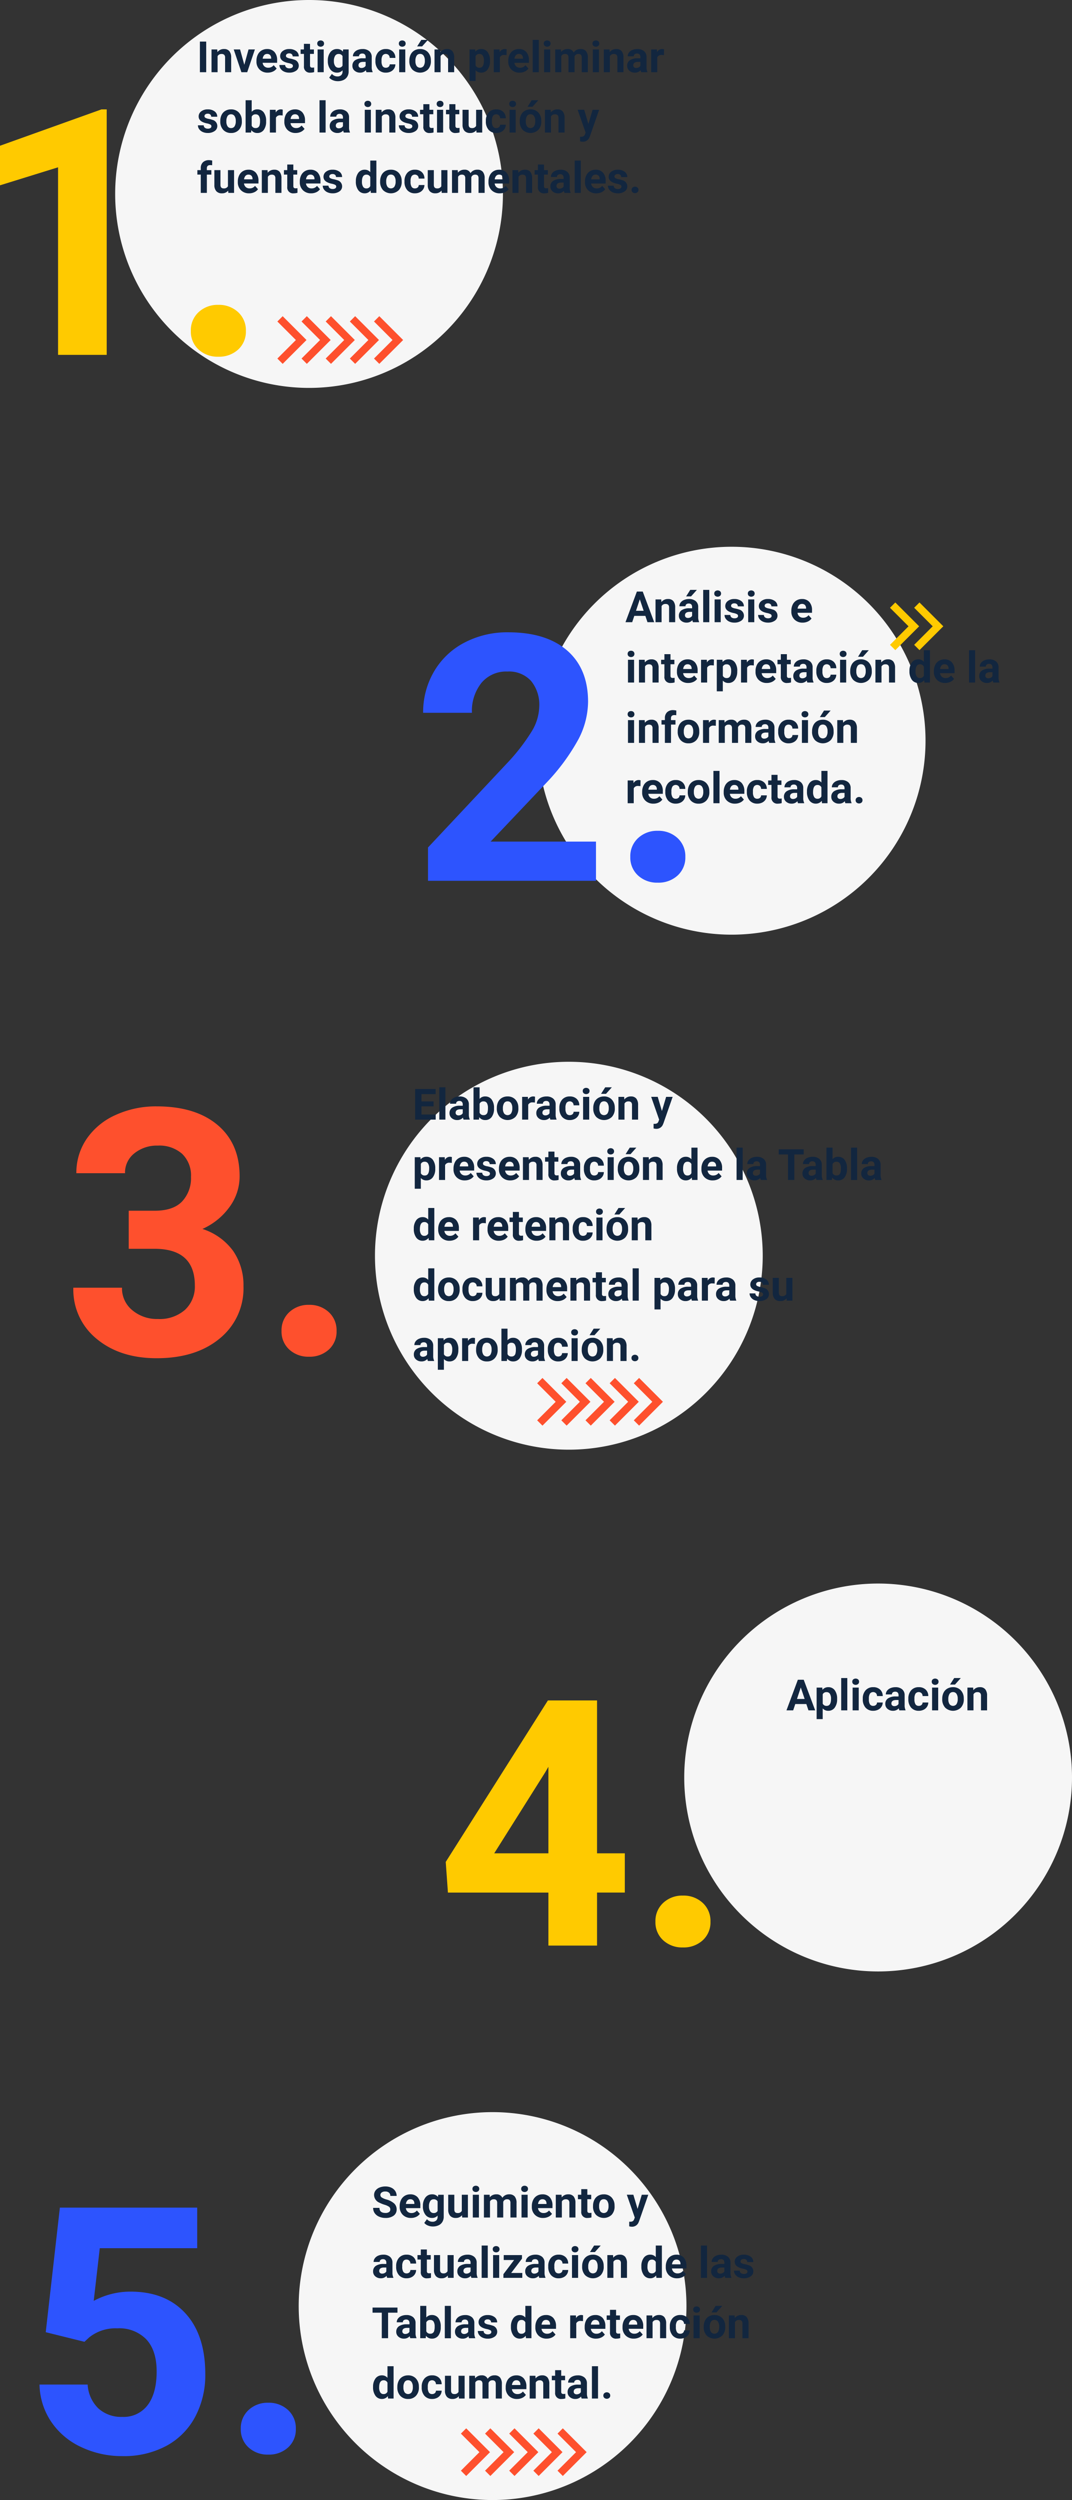 <svg xmlns="http://www.w3.org/2000/svg" width="248.814" height="580.044" viewBox="0 0 248.814 580.044">
  <rect x="0" y="0" width="248.814" height="580.044" fill="#333333" stroke="none"/>
  <g id="Grupo_1043392" data-name="Grupo 1043392" transform="translate(8781.417 421.36)">
    <path id="Trazado_787603" data-name="Trazado 787603" d="M45,0A45,45,0,1,1,0,45,45,45,0,0,1,45,0Z" transform="translate(-8656.599 -204.504) rotate(-90)" fill="#f6f6f6"/>
    <path id="Trazado_787586" data-name="Trazado 787586" d="M542.61,239.175l1.231,1.231,4.3-4.3,1.231-1.231-1.231-1.231-4.3-4.3-1.231,1.231,4.3,4.3Z" transform="translate(-9111.845 -510.927)" fill="#ffca00"/>
    <path id="Trazado_787587" data-name="Trazado 787587" d="M531.841,234.879l-4.3,4.3,1.231,1.231,4.3-4.3,1.231-1.231-1.231-1.231-4.3-4.3-1.231,1.231Z" transform="translate(-9102.386 -510.927)" fill="#ffca00"/>
    <path id="Trazado_787604" data-name="Trazado 787604" d="M42.852,0H3.867V-7.734l18.4-19.609a45.389,45.389,0,0,0,5.605-7.227,11.61,11.61,0,0,0,1.816-5.859,8.688,8.688,0,0,0-1.914-5.957A6.909,6.909,0,0,0,22.3-48.555a7.452,7.452,0,0,0-6.035,2.637,10.444,10.444,0,0,0-2.207,6.934H2.734a18.646,18.646,0,0,1,2.48-9.492,17.482,17.482,0,0,1,7.012-6.738A21.312,21.312,0,0,1,22.5-57.656q8.789,0,13.652,4.219t4.863,11.914a19.123,19.123,0,0,1-2.187,8.594,47.757,47.757,0,0,1-7.5,10.2L18.4-9.1H42.852ZM50.82-5.547a5.683,5.683,0,0,1,1.816-4.375,6.445,6.445,0,0,1,4.551-1.68,6.5,6.5,0,0,1,4.59,1.68,5.683,5.683,0,0,1,1.816,4.375A5.606,5.606,0,0,1,61.8-1.23,6.525,6.525,0,0,1,57.188.43a6.472,6.472,0,0,1-4.57-1.66A5.606,5.606,0,0,1,50.82-5.547Z" transform="translate(-8685.94 -217)" fill="#2d54fe"/>
    <path id="Trazado_787605" data-name="Trazado 787605" d="M4.648,8.535H2.08L1.592,10H.034L2.681,2.891H4.038L6.7,10H5.142ZM2.476,7.349H4.253L3.359,4.688ZM8.335,4.717l.044.61A1.845,1.845,0,0,1,9.9,4.619a1.533,1.533,0,0,1,1.25.493,2.3,2.3,0,0,1,.42,1.475V10H10.156V6.621a.915.915,0,0,0-.2-.652.874.874,0,0,0-.649-.2.971.971,0,0,0-.894.508V10H7.007V4.717ZM15.7,10a1.567,1.567,0,0,1-.142-.474,1.707,1.707,0,0,1-1.333.571,1.876,1.876,0,0,1-1.287-.449,1.445,1.445,0,0,1-.51-1.133,1.493,1.493,0,0,1,.623-1.289,3.072,3.072,0,0,1,1.8-.454H15.5v-.3a.871.871,0,0,0-.188-.586.74.74,0,0,0-.593-.22.841.841,0,0,0-.559.171.581.581,0,0,0-.2.469H12.544a1.417,1.417,0,0,1,.283-.85,1.872,1.872,0,0,1,.8-.613,2.918,2.918,0,0,1,1.162-.222,2.306,2.306,0,0,1,1.55.491,1.717,1.717,0,0,1,.574,1.379v2.29a2.526,2.526,0,0,0,.21,1.138V10Zm-1.167-.981a1.215,1.215,0,0,0,.576-.139.914.914,0,0,0,.391-.374V7.6h-.527q-1.06,0-1.128.732l0,.083a.565.565,0,0,0,.186.435A.721.721,0,0,0,14.531,9.019ZM15.068,2.5h1.538L15.254,4.014H14.106ZM19.487,10H18.071V2.5h1.416Zm2.651,0H20.723V4.717h1.416Zm-1.5-6.65a.7.7,0,0,1,.212-.522.915.915,0,0,1,1.155,0,.691.691,0,0,1,.215.522A.693.693,0,0,1,22,3.877a.905.905,0,0,1-1.147,0A.693.693,0,0,1,20.64,3.35Zm5.522,5.19a.455.455,0,0,0-.256-.408,2.912,2.912,0,0,0-.823-.266q-1.885-.4-1.885-1.6a1.452,1.452,0,0,1,.583-1.174,2.354,2.354,0,0,1,1.526-.471,2.533,2.533,0,0,1,1.609.474,1.493,1.493,0,0,1,.6,1.23H26.108a.683.683,0,0,0-.2-.5.827.827,0,0,0-.61-.2.845.845,0,0,0-.552.161.509.509,0,0,0-.2.41.435.435,0,0,0,.222.378,2.285,2.285,0,0,0,.75.249,6.122,6.122,0,0,1,.889.237,1.46,1.46,0,0,1,1.118,1.421,1.378,1.378,0,0,1-.62,1.169,2.675,2.675,0,0,1-1.6.447,2.794,2.794,0,0,1-1.179-.237,1.979,1.979,0,0,1-.808-.649,1.509,1.509,0,0,1-.293-.891H24.37a.737.737,0,0,0,.278.576,1.1,1.1,0,0,0,.693.2,1.022,1.022,0,0,0,.613-.154A.479.479,0,0,0,26.162,8.54ZM29.932,10H28.516V4.717h1.416Zm-1.5-6.65a.7.7,0,0,1,.212-.522.915.915,0,0,1,1.155,0,.691.691,0,0,1,.215.522.693.693,0,0,1-.217.527.905.905,0,0,1-1.147,0A.693.693,0,0,1,28.433,3.35Zm5.522,5.19a.455.455,0,0,0-.256-.408,2.912,2.912,0,0,0-.823-.266q-1.885-.4-1.885-1.6a1.452,1.452,0,0,1,.583-1.174A2.354,2.354,0,0,1,33.1,4.619a2.533,2.533,0,0,1,1.609.474,1.493,1.493,0,0,1,.6,1.23H33.9a.683.683,0,0,0-.2-.5.827.827,0,0,0-.61-.2.845.845,0,0,0-.552.161.509.509,0,0,0-.2.41.435.435,0,0,0,.222.378,2.286,2.286,0,0,0,.75.249,6.122,6.122,0,0,1,.889.237,1.46,1.46,0,0,1,1.118,1.421,1.378,1.378,0,0,1-.62,1.169,2.675,2.675,0,0,1-1.6.447,2.794,2.794,0,0,1-1.179-.237,1.979,1.979,0,0,1-.808-.649,1.509,1.509,0,0,1-.293-.891h1.338a.737.737,0,0,0,.278.576,1.1,1.1,0,0,0,.693.2,1.022,1.022,0,0,0,.613-.154A.479.479,0,0,0,33.955,8.54Zm7.2,1.558a2.594,2.594,0,0,1-1.892-.713,2.534,2.534,0,0,1-.73-1.9V7.349a3.192,3.192,0,0,1,.308-1.423,2.258,2.258,0,0,1,.872-.967A2.446,2.446,0,0,1,41,4.619a2.193,2.193,0,0,1,1.707.684,2.778,2.778,0,0,1,.623,1.938v.576H39.966a1.311,1.311,0,0,0,.413.83,1.247,1.247,0,0,0,.872.313,1.523,1.523,0,0,0,1.274-.591l.693.776a2.118,2.118,0,0,1-.859.7A2.819,2.819,0,0,1,41.157,10.1ZM41,5.757a.882.882,0,0,0-.681.284,1.473,1.473,0,0,0-.334.814h1.963V6.743a1.051,1.051,0,0,0-.254-.728A.91.91,0,0,0,41,5.757ZM2.031,24H.615V18.717H2.031Zm-1.5-6.65a.7.7,0,0,1,.212-.522.8.8,0,0,1,.579-.205.8.8,0,0,1,.576.205.746.746,0,0,1,0,1.05.8.8,0,0,1-.574.205.8.8,0,0,1-.574-.205A.693.693,0,0,1,.532,17.35Zm3.96,1.367.044.61a1.845,1.845,0,0,1,1.519-.708,1.533,1.533,0,0,1,1.25.493,2.3,2.3,0,0,1,.42,1.475V24H6.313V20.621a.915.915,0,0,0-.2-.652.874.874,0,0,0-.649-.2.971.971,0,0,0-.894.508V24H3.164V18.717Zm5.991-1.3v1.3h.9v1.035h-.9v2.637a.63.63,0,0,0,.112.42.564.564,0,0,0,.43.127,2.25,2.25,0,0,0,.415-.034v1.069a2.905,2.905,0,0,1-.854.127,1.347,1.347,0,0,1-1.514-1.5V19.752H8.3V18.717h.771v-1.3ZM14.6,24.1a2.594,2.594,0,0,1-1.892-.713,2.534,2.534,0,0,1-.73-1.9v-.137a3.192,3.192,0,0,1,.308-1.423,2.258,2.258,0,0,1,.872-.967,2.446,2.446,0,0,1,1.287-.339,2.193,2.193,0,0,1,1.707.684,2.778,2.778,0,0,1,.623,1.938v.576H13.413a1.311,1.311,0,0,0,.413.83,1.247,1.247,0,0,0,.872.313,1.523,1.523,0,0,0,1.274-.591l.693.776a2.118,2.118,0,0,1-.859.7A2.819,2.819,0,0,1,14.6,24.1Zm-.161-4.341a.882.882,0,0,0-.681.284,1.473,1.473,0,0,0-.334.814h1.963v-.113a1.051,1.051,0,0,0-.254-.728A.91.91,0,0,0,14.443,19.757Zm6.1.283A3.834,3.834,0,0,0,20.039,20a1.034,1.034,0,0,0-1.05.542V24H17.578V18.717h1.333l.039.63a1.308,1.308,0,0,1,1.177-.728,1.479,1.479,0,0,1,.439.063Zm5.435,1.367a3.169,3.169,0,0,1-.554,1.956,1.777,1.777,0,0,1-1.5.735,1.646,1.646,0,0,1-1.294-.557v2.49H21.226V18.717h1.309l.049.518a1.659,1.659,0,0,1,1.338-.615,1.789,1.789,0,0,1,1.519.723,3.254,3.254,0,0,1,.542,1.992Zm-1.411-.1a2.079,2.079,0,0,0-.261-1.138.851.851,0,0,0-.759-.4.924.924,0,0,0-.913.508v2.163a.94.94,0,0,0,.923.522Q24.57,22.96,24.57,21.3Zm5.254-1.265A3.834,3.834,0,0,0,29.316,20a1.034,1.034,0,0,0-1.05.542V24H26.855V18.717h1.333l.039.63a1.308,1.308,0,0,1,1.177-.728,1.479,1.479,0,0,1,.439.063ZM32.842,24.1a2.594,2.594,0,0,1-1.892-.713,2.534,2.534,0,0,1-.73-1.9v-.137a3.192,3.192,0,0,1,.308-1.423,2.258,2.258,0,0,1,.872-.967,2.446,2.446,0,0,1,1.287-.339,2.193,2.193,0,0,1,1.707.684,2.778,2.778,0,0,1,.623,1.938v.576H31.65a1.311,1.311,0,0,0,.413.83,1.247,1.247,0,0,0,.872.313,1.523,1.523,0,0,0,1.274-.591l.693.776a2.118,2.118,0,0,1-.859.7A2.819,2.819,0,0,1,32.842,24.1Zm-.161-4.341a.882.882,0,0,0-.681.284,1.473,1.473,0,0,0-.334.814h1.963v-.113a1.051,1.051,0,0,0-.254-.728A.91.91,0,0,0,32.681,19.757ZM37.5,17.418v1.3h.9v1.035h-.9v2.637a.63.63,0,0,0,.112.42.564.564,0,0,0,.43.127,2.25,2.25,0,0,0,.415-.034v1.069a2.905,2.905,0,0,1-.854.127,1.347,1.347,0,0,1-1.514-1.5V19.752h-.771V18.717h.771v-1.3ZM42.256,24a1.567,1.567,0,0,1-.142-.474,1.707,1.707,0,0,1-1.333.571,1.876,1.876,0,0,1-1.287-.449,1.445,1.445,0,0,1-.51-1.133,1.493,1.493,0,0,1,.623-1.289,3.072,3.072,0,0,1,1.8-.454h.649v-.3a.871.871,0,0,0-.188-.586.74.74,0,0,0-.593-.22.841.841,0,0,0-.559.171.581.581,0,0,0-.2.469H39.1a1.418,1.418,0,0,1,.283-.85,1.872,1.872,0,0,1,.8-.613,2.918,2.918,0,0,1,1.162-.222,2.306,2.306,0,0,1,1.55.491,1.717,1.717,0,0,1,.574,1.379v2.29a2.526,2.526,0,0,0,.21,1.138V24Zm-1.167-.981a1.215,1.215,0,0,0,.576-.139.914.914,0,0,0,.391-.374V21.6h-.527q-1.06,0-1.128.732l0,.083a.565.565,0,0,0,.186.435A.721.721,0,0,0,41.089,23.019Zm5.664-.059a.926.926,0,0,0,.635-.215.753.753,0,0,0,.254-.571h1.323a1.81,1.81,0,0,1-.293.984,1.933,1.933,0,0,1-.789.693,2.468,2.468,0,0,1-1.106.247,2.294,2.294,0,0,1-1.787-.72,2.85,2.85,0,0,1-.654-1.99v-.093a2.817,2.817,0,0,1,.649-1.948,2.267,2.267,0,0,1,1.782-.728,2.222,2.222,0,0,1,1.589.564,2,2,0,0,1,.608,1.5H47.642a.97.97,0,0,0-.254-.67.944.944,0,0,0-1.389.1,2.083,2.083,0,0,0-.251,1.166v.147A2.109,2.109,0,0,0,46,22.6.861.861,0,0,0,46.753,22.96ZM51.26,24H49.844V18.717H51.26Zm-1.5-6.65a.7.7,0,0,1,.212-.522.915.915,0,0,1,1.155,0,.746.746,0,0,1,0,1.05.905.905,0,0,1-1.147,0A.693.693,0,0,1,49.761,17.35ZM52.2,21.31a3.133,3.133,0,0,1,.3-1.4,2.216,2.216,0,0,1,.872-.952,2.543,2.543,0,0,1,1.321-.337,2.406,2.406,0,0,1,1.746.654,2.626,2.626,0,0,1,.754,1.777l.01.361a2.761,2.761,0,0,1-.679,1.951,2.631,2.631,0,0,1-3.645,0,2.81,2.81,0,0,1-.681-1.992Zm1.411.1a1.975,1.975,0,0,0,.283,1.152,1.017,1.017,0,0,0,1.611,0,2.161,2.161,0,0,0,.288-1.259,1.955,1.955,0,0,0-.288-1.144.936.936,0,0,0-.811-.406.921.921,0,0,0-.8.4A2.2,2.2,0,0,0,53.613,21.41Zm1.362-4.91h1.538l-1.353,1.514H54.014Zm4.4,2.217.044.61a1.845,1.845,0,0,1,1.519-.708,1.533,1.533,0,0,1,1.25.493,2.3,2.3,0,0,1,.42,1.475V24H61.2V20.621a.915.915,0,0,0-.2-.652.874.874,0,0,0-.649-.2.971.971,0,0,0-.894.508V24H58.047V18.717Zm6.572,2.6a3.184,3.184,0,0,1,.554-1.968,1.8,1.8,0,0,1,1.516-.732,1.618,1.618,0,0,1,1.274.576V16.5h1.416V24H69.434l-.068-.562a1.661,1.661,0,0,1-1.357.659,1.793,1.793,0,0,1-1.5-.735A3.286,3.286,0,0,1,65.947,21.319Zm1.411.105a2.086,2.086,0,0,0,.259,1.139.843.843,0,0,0,.752.4.944.944,0,0,0,.923-.553V20.319a.931.931,0,0,0-.913-.553Q67.358,19.767,67.358,21.424ZM74.233,24.1a2.594,2.594,0,0,1-1.892-.713,2.534,2.534,0,0,1-.73-1.9v-.137a3.192,3.192,0,0,1,.308-1.423,2.258,2.258,0,0,1,.872-.967,2.446,2.446,0,0,1,1.287-.339,2.193,2.193,0,0,1,1.707.684,2.778,2.778,0,0,1,.623,1.938v.576H73.042a1.311,1.311,0,0,0,.413.83,1.247,1.247,0,0,0,.872.313,1.523,1.523,0,0,0,1.274-.591l.693.776a2.118,2.118,0,0,1-.859.7A2.819,2.819,0,0,1,74.233,24.1Zm-.161-4.341a.882.882,0,0,0-.681.284,1.473,1.473,0,0,0-.334.814H75.02v-.113a1.051,1.051,0,0,0-.254-.728A.91.91,0,0,0,74.072,19.757ZM81.187,24H79.771V16.5h1.416Zm4.224,0a1.567,1.567,0,0,1-.142-.474,1.707,1.707,0,0,1-1.333.571,1.876,1.876,0,0,1-1.287-.449,1.445,1.445,0,0,1-.51-1.133,1.493,1.493,0,0,1,.623-1.289,3.072,3.072,0,0,1,1.8-.454h.649v-.3a.871.871,0,0,0-.188-.586.74.74,0,0,0-.593-.22.841.841,0,0,0-.559.171.581.581,0,0,0-.2.469H82.256a1.417,1.417,0,0,1,.283-.85,1.872,1.872,0,0,1,.8-.613,2.918,2.918,0,0,1,1.162-.222,2.306,2.306,0,0,1,1.55.491,1.717,1.717,0,0,1,.574,1.379v2.29a2.526,2.526,0,0,0,.21,1.138V24Zm-1.167-.981a1.215,1.215,0,0,0,.576-.139.914.914,0,0,0,.391-.374V21.6h-.527q-1.06,0-1.128.732l0,.083a.565.565,0,0,0,.186.435A.721.721,0,0,0,84.243,23.019ZM2.031,38H.615V32.717H2.031Zm-1.5-6.65a.7.7,0,0,1,.212-.522.8.8,0,0,1,.579-.205.8.8,0,0,1,.576.205.746.746,0,0,1,0,1.05.8.8,0,0,1-.574.205.8.8,0,0,1-.574-.205A.693.693,0,0,1,.532,31.35Zm3.96,1.367.044.61a1.845,1.845,0,0,1,1.519-.708,1.533,1.533,0,0,1,1.25.493,2.3,2.3,0,0,1,.42,1.475V38H6.313V34.621a.915.915,0,0,0-.2-.652.874.874,0,0,0-.649-.2.971.971,0,0,0-.894.508V38H3.164V32.717ZM9.18,38V33.752H8.394V32.717H9.18v-.449a1.824,1.824,0,0,1,.51-1.379,1.976,1.976,0,0,1,1.428-.491,3.3,3.3,0,0,1,.718.1l-.015,1.094a1.8,1.8,0,0,0-.43-.044q-.8,0-.8.747v.425h1.05v1.035H10.6V38Zm2.979-2.69a3.133,3.133,0,0,1,.3-1.4,2.216,2.216,0,0,1,.872-.952,2.543,2.543,0,0,1,1.321-.337,2.406,2.406,0,0,1,1.746.654,2.626,2.626,0,0,1,.754,1.777l.01.361a2.761,2.761,0,0,1-.679,1.951,2.359,2.359,0,0,1-1.821.735,2.371,2.371,0,0,1-1.824-.732,2.81,2.81,0,0,1-.681-1.992Zm1.411.1a1.975,1.975,0,0,0,.283,1.152,1.017,1.017,0,0,0,1.611,0,2.161,2.161,0,0,0,.288-1.259,1.955,1.955,0,0,0-.288-1.144.936.936,0,0,0-.811-.406.921.921,0,0,0-.8.4A2.2,2.2,0,0,0,13.569,35.41ZM21,34.04A3.833,3.833,0,0,0,20.493,34a1.034,1.034,0,0,0-1.05.542V38H18.032V32.717h1.333l.039.63a1.308,1.308,0,0,1,1.177-.728,1.479,1.479,0,0,1,.439.063Zm2-1.323.044.591a1.857,1.857,0,0,1,1.519-.688,1.409,1.409,0,0,1,1.4.806,1.814,1.814,0,0,1,1.587-.806,1.576,1.576,0,0,1,1.279.5,2.3,2.3,0,0,1,.42,1.506V38H27.837V34.631a1.006,1.006,0,0,0-.176-.657.779.779,0,0,0-.62-.208.881.881,0,0,0-.879.605l0,3.628H24.756V34.636a.994.994,0,0,0-.181-.664.787.787,0,0,0-.615-.205.914.914,0,0,0-.869.5V38H21.68V32.717ZM33.4,38a1.567,1.567,0,0,1-.142-.474,1.707,1.707,0,0,1-1.333.571,1.876,1.876,0,0,1-1.287-.449,1.445,1.445,0,0,1-.51-1.133,1.493,1.493,0,0,1,.623-1.289,3.072,3.072,0,0,1,1.8-.454H33.2v-.3a.871.871,0,0,0-.188-.586.74.74,0,0,0-.593-.22.841.841,0,0,0-.559.171.581.581,0,0,0-.2.469H30.244a1.417,1.417,0,0,1,.283-.85,1.872,1.872,0,0,1,.8-.613,2.918,2.918,0,0,1,1.162-.222,2.306,2.306,0,0,1,1.55.491,1.717,1.717,0,0,1,.574,1.379v2.29a2.526,2.526,0,0,0,.21,1.138V38Zm-1.167-.981a1.215,1.215,0,0,0,.576-.139.914.914,0,0,0,.391-.374V35.6h-.527q-1.06,0-1.128.732l0,.083a.565.565,0,0,0,.186.435A.721.721,0,0,0,32.231,37.019ZM37.9,36.96a.926.926,0,0,0,.635-.215.753.753,0,0,0,.254-.571h1.323a1.81,1.81,0,0,1-.293.984,1.933,1.933,0,0,1-.789.693,2.468,2.468,0,0,1-1.106.247,2.294,2.294,0,0,1-1.787-.72,2.85,2.85,0,0,1-.654-1.99v-.093a2.817,2.817,0,0,1,.649-1.948,2.267,2.267,0,0,1,1.782-.728,2.222,2.222,0,0,1,1.589.564,2,2,0,0,1,.608,1.5H38.784a.97.97,0,0,0-.254-.67.944.944,0,0,0-1.389.1,2.083,2.083,0,0,0-.251,1.166v.147a2.109,2.109,0,0,0,.249,1.174A.861.861,0,0,0,37.9,36.96ZM42.4,38H40.986V32.717H42.4Zm-1.5-6.65a.7.7,0,0,1,.212-.522.915.915,0,0,1,1.155,0,.746.746,0,0,1,0,1.05.905.905,0,0,1-1.147,0A.693.693,0,0,1,40.9,31.35Zm2.441,3.96a3.133,3.133,0,0,1,.3-1.4,2.216,2.216,0,0,1,.872-.952,2.543,2.543,0,0,1,1.321-.337,2.406,2.406,0,0,1,1.746.654,2.626,2.626,0,0,1,.754,1.777l.01.361a2.761,2.761,0,0,1-.679,1.951,2.631,2.631,0,0,1-3.645,0,2.81,2.81,0,0,1-.681-1.992Zm1.411.1a1.975,1.975,0,0,0,.283,1.152,1.017,1.017,0,0,0,1.611,0,2.161,2.161,0,0,0,.288-1.259,1.955,1.955,0,0,0-.288-1.144.936.936,0,0,0-.811-.406.921.921,0,0,0-.8.4A2.2,2.2,0,0,0,44.756,35.41Zm1.362-4.91h1.538L46.3,32.014H45.156Zm4.4,2.217.044.61a1.845,1.845,0,0,1,1.519-.708,1.533,1.533,0,0,1,1.25.493,2.3,2.3,0,0,1,.42,1.475V38H52.339V34.621a.915.915,0,0,0-.2-.652.874.874,0,0,0-.649-.2.971.971,0,0,0-.894.508V38H49.189V32.717ZM3.511,48.04A3.833,3.833,0,0,0,3,48a1.034,1.034,0,0,0-1.05.542V52H.542V46.717H1.875l.039.63a1.308,1.308,0,0,1,1.177-.728,1.479,1.479,0,0,1,.439.063ZM6.528,52.1a2.594,2.594,0,0,1-1.892-.713,2.534,2.534,0,0,1-.73-1.9v-.137a3.192,3.192,0,0,1,.308-1.423,2.258,2.258,0,0,1,.872-.967,2.446,2.446,0,0,1,1.287-.339,2.193,2.193,0,0,1,1.707.684A2.778,2.778,0,0,1,8.7,49.241v.576H5.337a1.311,1.311,0,0,0,.413.83,1.247,1.247,0,0,0,.872.313A1.523,1.523,0,0,0,7.9,50.369l.693.776a2.118,2.118,0,0,1-.859.7A2.819,2.819,0,0,1,6.528,52.1Zm-.161-4.341a.882.882,0,0,0-.681.284,1.473,1.473,0,0,0-.334.814H7.314v-.113a1.051,1.051,0,0,0-.254-.728A.91.91,0,0,0,6.367,47.757Zm5.332,3.2a.926.926,0,0,0,.635-.215.753.753,0,0,0,.254-.571h1.323a1.81,1.81,0,0,1-.293.984,1.933,1.933,0,0,1-.789.693,2.468,2.468,0,0,1-1.106.247,2.294,2.294,0,0,1-1.787-.72,2.85,2.85,0,0,1-.654-1.99v-.093a2.817,2.817,0,0,1,.649-1.948,2.267,2.267,0,0,1,1.782-.728,2.222,2.222,0,0,1,1.589.564,2,2,0,0,1,.608,1.5H12.588a.97.97,0,0,0-.254-.67.944.944,0,0,0-1.389.1,2.083,2.083,0,0,0-.251,1.166v.147a2.109,2.109,0,0,0,.249,1.174A.861.861,0,0,0,11.7,50.96Zm2.8-1.65a3.133,3.133,0,0,1,.3-1.4,2.216,2.216,0,0,1,.872-.952,2.543,2.543,0,0,1,1.321-.337,2.406,2.406,0,0,1,1.746.654,2.626,2.626,0,0,1,.754,1.777l.01.361a2.761,2.761,0,0,1-.679,1.951A2.359,2.359,0,0,1,17,52.1a2.371,2.371,0,0,1-1.824-.732,2.81,2.81,0,0,1-.681-1.992Zm1.411.1a1.975,1.975,0,0,0,.283,1.152,1.017,1.017,0,0,0,1.611,0,2.161,2.161,0,0,0,.288-1.259,1.955,1.955,0,0,0-.288-1.144.936.936,0,0,0-.811-.406.921.921,0,0,0-.8.4A2.2,2.2,0,0,0,15.908,49.41ZM21.86,52H20.444V44.5H21.86Zm3.594.1a2.594,2.594,0,0,1-1.892-.713,2.534,2.534,0,0,1-.73-1.9v-.137a3.192,3.192,0,0,1,.308-1.423,2.258,2.258,0,0,1,.872-.967,2.446,2.446,0,0,1,1.287-.339A2.193,2.193,0,0,1,27,47.3a2.778,2.778,0,0,1,.623,1.938v.576H24.263a1.311,1.311,0,0,0,.413.83,1.247,1.247,0,0,0,.872.313,1.523,1.523,0,0,0,1.274-.591l.693.776a2.118,2.118,0,0,1-.859.7A2.819,2.819,0,0,1,25.454,52.1Zm-.161-4.341a.882.882,0,0,0-.681.284,1.473,1.473,0,0,0-.334.814H26.24v-.113a1.051,1.051,0,0,0-.254-.728A.91.91,0,0,0,25.293,47.757Zm5.332,3.2a.926.926,0,0,0,.635-.215.753.753,0,0,0,.254-.571h1.323a1.81,1.81,0,0,1-.293.984,1.933,1.933,0,0,1-.789.693,2.468,2.468,0,0,1-1.106.247,2.294,2.294,0,0,1-1.787-.72,2.85,2.85,0,0,1-.654-1.99v-.093a2.817,2.817,0,0,1,.649-1.948,2.267,2.267,0,0,1,1.782-.728,2.222,2.222,0,0,1,1.589.564,2,2,0,0,1,.608,1.5H31.514a.97.97,0,0,0-.254-.67.944.944,0,0,0-1.389.1,2.083,2.083,0,0,0-.251,1.166v.147a2.109,2.109,0,0,0,.249,1.174A.861.861,0,0,0,30.625,50.96Zm4.707-5.542v1.3h.9v1.035h-.9v2.637a.63.63,0,0,0,.112.42.564.564,0,0,0,.43.127,2.25,2.25,0,0,0,.415-.034v1.069a2.9,2.9,0,0,1-.854.127,1.347,1.347,0,0,1-1.514-1.5V47.752h-.771V46.717h.771v-1.3ZM40.083,52a1.567,1.567,0,0,1-.142-.474,1.707,1.707,0,0,1-1.333.571,1.876,1.876,0,0,1-1.287-.449,1.445,1.445,0,0,1-.51-1.133,1.493,1.493,0,0,1,.623-1.289,3.072,3.072,0,0,1,1.8-.454h.649v-.3a.871.871,0,0,0-.188-.586.74.74,0,0,0-.593-.22.841.841,0,0,0-.559.171.581.581,0,0,0-.2.469H36.929a1.418,1.418,0,0,1,.283-.85,1.872,1.872,0,0,1,.8-.613,2.918,2.918,0,0,1,1.162-.222,2.306,2.306,0,0,1,1.55.491,1.717,1.717,0,0,1,.574,1.379v2.29a2.526,2.526,0,0,0,.21,1.138V52Zm-1.167-.981a1.215,1.215,0,0,0,.576-.139.914.914,0,0,0,.391-.374V49.6h-.527q-1.06,0-1.128.732l0,.083a.565.565,0,0,0,.186.435A.721.721,0,0,0,38.916,51.019Zm3.247-1.7a3.184,3.184,0,0,1,.554-1.968,1.8,1.8,0,0,1,1.516-.732,1.618,1.618,0,0,1,1.274.576V44.5h1.416V52H45.649l-.068-.562a1.661,1.661,0,0,1-1.357.659,1.793,1.793,0,0,1-1.5-.735A3.286,3.286,0,0,1,42.163,49.319Zm1.411.105a2.086,2.086,0,0,0,.259,1.139.843.843,0,0,0,.752.4.944.944,0,0,0,.923-.553V48.319a.931.931,0,0,0-.913-.553Q43.574,47.767,43.574,49.424ZM51.079,52a1.567,1.567,0,0,1-.142-.474A1.707,1.707,0,0,1,49.6,52.1a1.876,1.876,0,0,1-1.287-.449,1.445,1.445,0,0,1-.51-1.133,1.493,1.493,0,0,1,.623-1.289,3.072,3.072,0,0,1,1.8-.454h.649v-.3a.871.871,0,0,0-.188-.586.74.74,0,0,0-.593-.22.841.841,0,0,0-.559.171.581.581,0,0,0-.2.469H47.925a1.418,1.418,0,0,1,.283-.85,1.872,1.872,0,0,1,.8-.613,2.918,2.918,0,0,1,1.162-.222,2.306,2.306,0,0,1,1.55.491,1.717,1.717,0,0,1,.574,1.379v2.29a2.526,2.526,0,0,0,.21,1.138V52Zm-1.167-.981a1.215,1.215,0,0,0,.576-.139.914.914,0,0,0,.391-.374V49.6h-.527q-1.06,0-1.128.732l0,.083a.565.565,0,0,0,.186.435A.721.721,0,0,0,49.912,51.019Zm3.54.288a.71.71,0,0,1,.227-.547.882.882,0,0,1,1.143,0,.71.71,0,0,1,.227.547.7.7,0,0,1-.225.54.9.9,0,0,1-1.147,0A.7.7,0,0,1,53.452,51.307Z" transform="translate(-8636.276 -287)" fill="#12263f"/>
    <path id="Trazado_787606" data-name="Trazado 787606" d="M15.352-33.437h6.016q4.3,0,6.367-2.148a7.872,7.872,0,0,0,2.07-5.7,6.961,6.961,0,0,0-2.051-5.352,7.948,7.948,0,0,0-5.645-1.914,8.331,8.331,0,0,0-5.43,1.777,5.683,5.683,0,0,0-2.187,4.629H3.2a13.883,13.883,0,0,1,2.4-7.988,16.008,16.008,0,0,1,6.719-5.527,22.423,22.423,0,0,1,9.512-1.992q9.023,0,14.141,4.316t5.117,11.895a11.968,11.968,0,0,1-2.383,7.188,15.481,15.481,0,0,1-6.25,5.039,14.132,14.132,0,0,1,7.168,5.156,13.987,13.987,0,0,1,2.363,8.125A14.971,14.971,0,0,1,36.465-3.789Q30.937.781,21.836.781,13.32.781,7.91-3.711A14.671,14.671,0,0,1,2.5-15.586H13.789a6.54,6.54,0,0,0,2.4,5.234A8.853,8.853,0,0,0,22.109-8.32a8.894,8.894,0,0,0,6.309-2.129A7.349,7.349,0,0,0,30.7-16.094q0-8.516-9.375-8.516H15.352ZM50.82-5.547a5.683,5.683,0,0,1,1.816-4.375,6.445,6.445,0,0,1,4.551-1.68,6.5,6.5,0,0,1,4.59,1.68,5.683,5.683,0,0,1,1.816,4.375A5.606,5.606,0,0,1,61.8-1.23,6.525,6.525,0,0,1,57.188.43a6.472,6.472,0,0,1-4.57-1.66A5.606,5.606,0,0,1,50.82-5.547Z" transform="translate(-8766.892 -107.014)" fill="#fe502d"/>
    <path id="Trazado_787607" data-name="Trazado 787607" d="M37.266-21.406h6.445v9.1H37.266V0H25.977V-12.3H2.656l-.508-7.109L25.859-56.875H37.266Zm-23.867,0H25.977V-41.484L25.234-40.2ZM50.82-5.547a5.683,5.683,0,0,1,1.816-4.375,6.445,6.445,0,0,1,4.551-1.68,6.5,6.5,0,0,1,4.59,1.68,5.683,5.683,0,0,1,1.816,4.375A5.606,5.606,0,0,1,61.8-1.23,6.525,6.525,0,0,1,57.188.43a6.472,6.472,0,0,1-4.57-1.66A5.606,5.606,0,0,1,50.82-5.547Z" transform="translate(-8680.108 30.044)" fill="#ffca00"/>
    <path id="Trazado_787608" data-name="Trazado 787608" d="M5.547-27.969,8.828-56.875H40.7v9.414H18.086L16.68-35.234a17.9,17.9,0,0,1,8.555-2.148q8.125,0,12.734,5.039t4.609,14.1a20.621,20.621,0,0,1-2.324,9.863,16.4,16.4,0,0,1-6.66,6.758A20.792,20.792,0,0,1,23.359.781a22.079,22.079,0,0,1-9.57-2.09A16.975,16.975,0,0,1,6.816-7.187,16.023,16.023,0,0,1,4.1-15.82H15.273a8.345,8.345,0,0,0,2.48,5.527A7.864,7.864,0,0,0,23.32-8.32a6.94,6.94,0,0,0,5.9-2.754q2.07-2.754,2.07-7.793,0-4.844-2.383-7.422a8.744,8.744,0,0,0-6.758-2.578,9.772,9.772,0,0,0-6.523,2.109l-1.094,1.016ZM50.82-5.547a5.683,5.683,0,0,1,1.816-4.375,6.445,6.445,0,0,1,4.551-1.68,6.5,6.5,0,0,1,4.59,1.68,5.683,5.683,0,0,1,1.816,4.375A5.606,5.606,0,0,1,61.8-1.23,6.525,6.525,0,0,1,57.188.43a6.472,6.472,0,0,1-4.57-1.66A5.606,5.606,0,0,1,50.82-5.547Z" transform="translate(-8776.347 147.712)" fill="#2d54fe"/>
    <path id="Trazado_787609" data-name="Trazado 787609" d="M45,0A45,45,0,1,1,0,45,45,45,0,0,1,45,0Z" transform="translate(-8754.685 -331.36) rotate(-90)" fill="#f6f6f6"/>
    <path id="Trazado_787610" data-name="Trazado 787610" d="M45,0A45,45,0,1,1,0,45,45,45,0,0,1,45,0Z" transform="translate(-8694.386 -85.014) rotate(-90)" fill="#f6f6f6"/>
    <path id="Trazado_787611" data-name="Trazado 787611" d="M45,0A45,45,0,1,1,0,45,45,45,0,0,1,45,0Z" transform="translate(-8622.603 36.044) rotate(-90)" fill="#f6f6f6"/>
    <path id="Trazado_787612" data-name="Trazado 787612" d="M45,0A45,45,0,1,1,0,45,45,45,0,0,1,45,0Z" transform="translate(-8712.089 158.684) rotate(-90)" fill="#f6f6f6"/>
    <g id="Grupo_1043390" data-name="Grupo 1043390" transform="translate(-8717.037 -347.996)">
      <path id="Trazado_707742" data-name="Trazado 707742" d="M250.809,168.175l1.231,1.231,4.3-4.3,1.231-1.231-1.231-1.231-4.3-4.3-1.231,1.231,4.3,4.3Z" transform="translate(-228.384 -158.351)" fill="#fe502d"/>
      <path id="Trazado_707743" data-name="Trazado 707743" d="M235.743,168.175l1.231,1.231,4.3-4.3,1.231-1.231-1.231-1.231-4.3-4.3-1.231,1.231,4.3,4.3Z" transform="translate(-218.924 -158.351)" fill="#fe502d"/>
      <path id="Trazado_707744" data-name="Trazado 707744" d="M220.677,168.175l1.231,1.231,4.3-4.3,1.231-1.231-1.231-1.231-4.3-4.3-1.231,1.231,4.3,4.3Z" transform="translate(-209.465 -158.351)" fill="#fe502d"/>
      <path id="Trazado_707745" data-name="Trazado 707745" d="M205.61,168.175l1.231,1.231,4.3-4.3,1.231-1.231-1.231-1.231-4.3-4.3-1.231,1.231,4.3,4.3Z" transform="translate(-200.004 -158.351)" fill="#fe502d"/>
      <path id="Trazado_707746" data-name="Trazado 707746" d="M194.841,163.879l-4.3,4.3,1.231,1.231,4.3-4.3,1.231-1.231-1.231-1.231-4.3-4.3-1.231,1.231Z" transform="translate(-190.544 -158.351)" fill="#fe502d"/>
    </g>
    <g id="Grupo_1043388" data-name="Grupo 1043388" transform="translate(-8656.738 -101.65)">
      <path id="Trazado_707742-2" data-name="Trazado 707742" d="M250.809,168.175l1.231,1.231,4.3-4.3,1.231-1.231-1.231-1.231-4.3-4.3-1.231,1.231,4.3,4.3Z" transform="translate(-228.384 -158.351)" fill="#fe502d"/>
      <path id="Trazado_707743-2" data-name="Trazado 707743" d="M235.743,168.175l1.231,1.231,4.3-4.3,1.231-1.231-1.231-1.231-4.3-4.3-1.231,1.231,4.3,4.3Z" transform="translate(-218.924 -158.351)" fill="#fe502d"/>
      <path id="Trazado_707744-2" data-name="Trazado 707744" d="M220.677,168.175l1.231,1.231,4.3-4.3,1.231-1.231-1.231-1.231-4.3-4.3-1.231,1.231,4.3,4.3Z" transform="translate(-209.465 -158.351)" fill="#fe502d"/>
      <path id="Trazado_707745-2" data-name="Trazado 707745" d="M205.61,168.175l1.231,1.231,4.3-4.3,1.231-1.231-1.231-1.231-4.3-4.3-1.231,1.231,4.3,4.3Z" transform="translate(-200.004 -158.351)" fill="#fe502d"/>
      <path id="Trazado_707746-2" data-name="Trazado 707746" d="M194.841,163.879l-4.3,4.3,1.231,1.231,4.3-4.3,1.231-1.231-1.231-1.231-4.3-4.3-1.231,1.231Z" transform="translate(-190.544 -158.351)" fill="#fe502d"/>
    </g>
    <g id="Grupo_1043389" data-name="Grupo 1043389" transform="translate(-8674.442 142.048)">
      <path id="Trazado_707742-3" data-name="Trazado 707742" d="M250.809,168.175l1.231,1.231,4.3-4.3,1.231-1.231-1.231-1.231-4.3-4.3-1.231,1.231,4.3,4.3Z" transform="translate(-228.384 -158.351)" fill="#fe502d"/>
      <path id="Trazado_707743-3" data-name="Trazado 707743" d="M235.743,168.175l1.231,1.231,4.3-4.3,1.231-1.231-1.231-1.231-4.3-4.3-1.231,1.231,4.3,4.3Z" transform="translate(-218.924 -158.351)" fill="#fe502d"/>
      <path id="Trazado_707744-3" data-name="Trazado 707744" d="M220.677,168.175l1.231,1.231,4.3-4.3,1.231-1.231-1.231-1.231-4.3-4.3-1.231,1.231,4.3,4.3Z" transform="translate(-209.465 -158.351)" fill="#fe502d"/>
      <path id="Trazado_707745-3" data-name="Trazado 707745" d="M205.61,168.175l1.231,1.231,4.3-4.3,1.231-1.231-1.231-1.231-4.3-4.3-1.231,1.231,4.3,4.3Z" transform="translate(-200.004 -158.351)" fill="#fe502d"/>
      <path id="Trazado_707746-3" data-name="Trazado 707746" d="M194.841,163.879l-4.3,4.3,1.231,1.231,4.3-4.3,1.231-1.231-1.231-1.231-4.3-4.3-1.231,1.231Z" transform="translate(-190.544 -158.351)" fill="#fe502d"/>
    </g>
    <path id="Trazado_787613" data-name="Trazado 787613" d="M31.289,0H20V-43.516L6.523-39.336v-9.18l23.555-8.437h1.211ZM50.82-5.547a5.683,5.683,0,0,1,1.816-4.375,6.445,6.445,0,0,1,4.551-1.68,6.5,6.5,0,0,1,4.59,1.68,5.683,5.683,0,0,1,1.816,4.375A5.606,5.606,0,0,1,61.8-1.23,6.525,6.525,0,0,1,57.188.43a6.472,6.472,0,0,1-4.57-1.66A5.606,5.606,0,0,1,50.82-5.547Z" transform="translate(-8787.94 -339.028)" fill="#ffca00"/>
    <path id="Trazado_787614" data-name="Trazado 787614" d="M2.192,10H.728V2.891H2.192ZM4.756,4.717l.044.61a1.845,1.845,0,0,1,1.519-.708,1.533,1.533,0,0,1,1.25.493,2.3,2.3,0,0,1,.42,1.475V10H6.577V6.621a.915.915,0,0,0-.2-.652.874.874,0,0,0-.649-.2.971.971,0,0,0-.894.508V10H3.428V4.717Zm6.279,3.56.981-3.56h1.475L11.709,10H10.361L8.579,4.717h1.475ZM16.479,10.1a2.594,2.594,0,0,1-1.892-.713,2.534,2.534,0,0,1-.73-1.9V7.349a3.192,3.192,0,0,1,.308-1.423,2.258,2.258,0,0,1,.872-.967,2.446,2.446,0,0,1,1.287-.339A2.193,2.193,0,0,1,18.03,5.3a2.778,2.778,0,0,1,.623,1.938v.576H15.288a1.311,1.311,0,0,0,.413.83,1.247,1.247,0,0,0,.872.313,1.523,1.523,0,0,0,1.274-.591l.693.776a2.118,2.118,0,0,1-.859.7A2.819,2.819,0,0,1,16.479,10.1Zm-.161-4.341a.882.882,0,0,0-.681.284,1.473,1.473,0,0,0-.334.814h1.963V6.743a1.051,1.051,0,0,0-.254-.728A.91.91,0,0,0,16.318,5.757Zm6,2.783a.455.455,0,0,0-.256-.408,2.912,2.912,0,0,0-.823-.266q-1.885-.4-1.885-1.6a1.452,1.452,0,0,1,.583-1.174,2.354,2.354,0,0,1,1.526-.471,2.533,2.533,0,0,1,1.609.474,1.493,1.493,0,0,1,.6,1.23H22.261a.683.683,0,0,0-.2-.5.827.827,0,0,0-.61-.2.845.845,0,0,0-.552.161.509.509,0,0,0-.2.41.435.435,0,0,0,.222.378,2.285,2.285,0,0,0,.75.249,6.122,6.122,0,0,1,.889.237,1.46,1.46,0,0,1,1.118,1.421,1.378,1.378,0,0,1-.62,1.169,2.675,2.675,0,0,1-1.6.447,2.794,2.794,0,0,1-1.179-.237,1.979,1.979,0,0,1-.808-.649,1.509,1.509,0,0,1-.293-.891h1.338A.737.737,0,0,0,20.8,8.9a1.1,1.1,0,0,0,.693.2,1.022,1.022,0,0,0,.613-.154A.479.479,0,0,0,22.314,8.54Zm3.97-5.122v1.3h.9V5.752h-.9V8.389a.63.63,0,0,0,.112.42.564.564,0,0,0,.43.127,2.25,2.25,0,0,0,.415-.034V9.971a2.905,2.905,0,0,1-.854.127,1.347,1.347,0,0,1-1.514-1.5V5.752H24.1V4.717h.771v-1.3ZM29.463,10H28.047V4.717h1.416Zm-1.5-6.65a.7.7,0,0,1,.212-.522.915.915,0,0,1,1.155,0,.691.691,0,0,1,.215.522.693.693,0,0,1-.217.527.905.905,0,0,1-1.147,0A.693.693,0,0,1,27.964,3.35Zm2.456,3.97A3.1,3.1,0,0,1,31,5.361a1.875,1.875,0,0,1,1.56-.742,1.644,1.644,0,0,1,1.353.6l.059-.5h1.279V9.824a2.258,2.258,0,0,1-.315,1.206,2.023,2.023,0,0,1-.886.781,3.116,3.116,0,0,1-1.338.269,2.9,2.9,0,0,1-1.133-.232,2.011,2.011,0,0,1-.835-.6l.625-.859a1.653,1.653,0,0,0,1.279.591,1.21,1.21,0,0,0,.874-.3,1.126,1.126,0,0,0,.313-.852V9.546a1.632,1.632,0,0,1-1.284.552,1.87,1.87,0,0,1-1.541-.745,3.1,3.1,0,0,1-.588-1.975Zm1.411.105a1.928,1.928,0,0,0,.288,1.127.916.916,0,0,0,.791.408.98.98,0,0,0,.923-.484V6.251a.978.978,0,0,0-.913-.484.922.922,0,0,0-.8.416A2.173,2.173,0,0,0,31.831,7.424ZM39.395,10a1.567,1.567,0,0,1-.142-.474,1.707,1.707,0,0,1-1.333.571,1.876,1.876,0,0,1-1.287-.449,1.445,1.445,0,0,1-.51-1.133,1.493,1.493,0,0,1,.623-1.289,3.072,3.072,0,0,1,1.8-.454h.649v-.3a.871.871,0,0,0-.188-.586.74.74,0,0,0-.593-.22.841.841,0,0,0-.559.171.581.581,0,0,0-.2.469H36.24a1.418,1.418,0,0,1,.283-.85,1.872,1.872,0,0,1,.8-.613,2.918,2.918,0,0,1,1.162-.222,2.306,2.306,0,0,1,1.55.491,1.717,1.717,0,0,1,.574,1.379v2.29a2.526,2.526,0,0,0,.21,1.138V10Zm-1.167-.981a1.215,1.215,0,0,0,.576-.139.914.914,0,0,0,.391-.374V7.6h-.527q-1.06,0-1.128.732l0,.083a.565.565,0,0,0,.186.435A.721.721,0,0,0,38.228,9.019Zm5.664-.059a.926.926,0,0,0,.635-.215.753.753,0,0,0,.254-.571H46.1a1.81,1.81,0,0,1-.293.984,1.933,1.933,0,0,1-.789.693,2.468,2.468,0,0,1-1.106.247,2.294,2.294,0,0,1-1.787-.72,2.85,2.85,0,0,1-.654-1.99V7.295a2.817,2.817,0,0,1,.649-1.948,2.267,2.267,0,0,1,1.782-.728,2.222,2.222,0,0,1,1.589.564,2,2,0,0,1,.608,1.5H44.78a.97.97,0,0,0-.254-.67.944.944,0,0,0-1.389.1,2.083,2.083,0,0,0-.251,1.166v.147A2.109,2.109,0,0,0,43.135,8.6.861.861,0,0,0,43.892,8.96ZM48.4,10H46.982V4.717H48.4ZM46.9,3.35a.7.7,0,0,1,.212-.522.915.915,0,0,1,1.155,0,.691.691,0,0,1,.215.522.693.693,0,0,1-.217.527.905.905,0,0,1-1.147,0A.693.693,0,0,1,46.9,3.35Zm2.441,3.96a3.133,3.133,0,0,1,.3-1.4,2.216,2.216,0,0,1,.872-.952,2.543,2.543,0,0,1,1.321-.337,2.406,2.406,0,0,1,1.746.654,2.626,2.626,0,0,1,.754,1.777l.01.361a2.761,2.761,0,0,1-.679,1.951,2.631,2.631,0,0,1-3.645,0,2.81,2.81,0,0,1-.681-1.992Zm1.411.1a1.975,1.975,0,0,0,.283,1.152,1.017,1.017,0,0,0,1.611,0,2.161,2.161,0,0,0,.288-1.259,1.955,1.955,0,0,0-.288-1.144.936.936,0,0,0-.811-.406.921.921,0,0,0-.8.4A2.2,2.2,0,0,0,50.752,7.41ZM52.114,2.5h1.538L52.3,4.014H51.152Zm4.4,2.217.044.61a1.845,1.845,0,0,1,1.519-.708,1.533,1.533,0,0,1,1.25.493,2.3,2.3,0,0,1,.42,1.475V10H58.335V6.621a.915.915,0,0,0-.2-.652.874.874,0,0,0-.649-.2.971.971,0,0,0-.894.508V10H55.186V4.717Zm11.548,2.69a3.169,3.169,0,0,1-.554,1.956,1.777,1.777,0,0,1-1.5.735,1.646,1.646,0,0,1-1.294-.557v2.49H63.306V4.717h1.309l.049.518A1.658,1.658,0,0,1,66,4.619a1.789,1.789,0,0,1,1.519.723,3.254,3.254,0,0,1,.542,1.992ZM66.65,7.3a2.079,2.079,0,0,0-.261-1.138.851.851,0,0,0-.759-.4.924.924,0,0,0-.913.508V8.438a.94.94,0,0,0,.923.522Q66.65,8.96,66.65,7.3ZM71.9,6.04A3.834,3.834,0,0,0,71.4,6a1.034,1.034,0,0,0-1.05.542V10H68.936V4.717h1.333l.039.63a1.308,1.308,0,0,1,1.177-.728,1.479,1.479,0,0,1,.439.063ZM74.922,10.1a2.594,2.594,0,0,1-1.892-.713,2.534,2.534,0,0,1-.73-1.9V7.349a3.192,3.192,0,0,1,.308-1.423,2.258,2.258,0,0,1,.872-.967,2.446,2.446,0,0,1,1.287-.339,2.193,2.193,0,0,1,1.707.684,2.778,2.778,0,0,1,.623,1.938v.576H73.73a1.311,1.311,0,0,0,.413.83,1.247,1.247,0,0,0,.872.313,1.523,1.523,0,0,0,1.274-.591l.693.776a2.118,2.118,0,0,1-.859.7A2.819,2.819,0,0,1,74.922,10.1Zm-.161-4.341a.882.882,0,0,0-.681.284,1.473,1.473,0,0,0-.334.814h1.963V6.743a1.051,1.051,0,0,0-.254-.728A.91.91,0,0,0,74.761,5.757ZM79.385,10H77.969V2.5h1.416Zm2.651,0H80.62V4.717h1.416Zm-1.5-6.65a.7.7,0,0,1,.212-.522.915.915,0,0,1,1.155,0,.691.691,0,0,1,.215.522.693.693,0,0,1-.217.527.905.905,0,0,1-1.147,0A.693.693,0,0,1,80.537,3.35Zm3.984,1.367.044.591a1.857,1.857,0,0,1,1.519-.688,1.409,1.409,0,0,1,1.4.806,1.814,1.814,0,0,1,1.587-.806,1.576,1.576,0,0,1,1.279.5,2.3,2.3,0,0,1,.42,1.506V10H89.355V6.631a1.006,1.006,0,0,0-.176-.657.779.779,0,0,0-.62-.208.881.881,0,0,0-.879.605l0,3.628H86.274V6.636a.994.994,0,0,0-.181-.664.787.787,0,0,0-.615-.205.914.914,0,0,0-.869.5V10H83.2V4.717ZM93.345,10H91.929V4.717h1.416Zm-1.5-6.65a.7.7,0,0,1,.212-.522.915.915,0,0,1,1.155,0,.691.691,0,0,1,.215.522.693.693,0,0,1-.217.527.905.905,0,0,1-1.147,0A.693.693,0,0,1,91.846,3.35Zm3.96,1.367.044.61a1.845,1.845,0,0,1,1.519-.708,1.533,1.533,0,0,1,1.25.493,2.3,2.3,0,0,1,.42,1.475V10H97.627V6.621a.915.915,0,0,0-.2-.652.874.874,0,0,0-.649-.2.971.971,0,0,0-.894.508V10H94.478V4.717ZM103.169,10a1.567,1.567,0,0,1-.142-.474,1.707,1.707,0,0,1-1.333.571,1.876,1.876,0,0,1-1.287-.449,1.445,1.445,0,0,1-.51-1.133,1.493,1.493,0,0,1,.623-1.289,3.072,3.072,0,0,1,1.8-.454h.649v-.3a.871.871,0,0,0-.188-.586.74.74,0,0,0-.593-.22.841.841,0,0,0-.559.171.581.581,0,0,0-.2.469h-1.411a1.417,1.417,0,0,1,.283-.85,1.872,1.872,0,0,1,.8-.613,2.918,2.918,0,0,1,1.162-.222,2.306,2.306,0,0,1,1.55.491,1.717,1.717,0,0,1,.574,1.379v2.29a2.526,2.526,0,0,0,.21,1.138V10ZM102,9.019a1.215,1.215,0,0,0,.576-.139.914.914,0,0,0,.391-.374V7.6h-.527q-1.06,0-1.128.732l0,.083a.565.565,0,0,0,.186.435A.721.721,0,0,0,102,9.019Zm6.436-2.979A3.834,3.834,0,0,0,107.93,6a1.034,1.034,0,0,0-1.05.542V10h-1.411V4.717H106.8l.039.63a1.308,1.308,0,0,1,1.177-.728,1.479,1.479,0,0,1,.439.063ZM3.4,22.54a.455.455,0,0,0-.256-.408,2.912,2.912,0,0,0-.823-.266q-1.885-.4-1.885-1.6a1.452,1.452,0,0,1,.583-1.174,2.354,2.354,0,0,1,1.526-.471,2.533,2.533,0,0,1,1.609.474,1.493,1.493,0,0,1,.6,1.23H3.35a.683.683,0,0,0-.2-.5.827.827,0,0,0-.61-.2.845.845,0,0,0-.552.161.509.509,0,0,0-.2.41.435.435,0,0,0,.222.378,2.285,2.285,0,0,0,.75.249,6.122,6.122,0,0,1,.889.237,1.46,1.46,0,0,1,1.118,1.421,1.378,1.378,0,0,1-.62,1.169,2.675,2.675,0,0,1-1.6.447,2.794,2.794,0,0,1-1.179-.237,1.979,1.979,0,0,1-.808-.649,1.509,1.509,0,0,1-.293-.891H1.611a.737.737,0,0,0,.278.576,1.1,1.1,0,0,0,.693.2,1.022,1.022,0,0,0,.613-.154A.479.479,0,0,0,3.4,22.54Zm2.061-1.23a3.133,3.133,0,0,1,.3-1.4,2.216,2.216,0,0,1,.872-.952,2.543,2.543,0,0,1,1.321-.337,2.406,2.406,0,0,1,1.746.654,2.626,2.626,0,0,1,.754,1.777l.01.361a2.761,2.761,0,0,1-.679,1.951,2.359,2.359,0,0,1-1.821.735,2.371,2.371,0,0,1-1.824-.732,2.81,2.81,0,0,1-.681-1.992Zm1.411.1a1.975,1.975,0,0,0,.283,1.152.934.934,0,0,0,.811.4.936.936,0,0,0,.8-.394,2.161,2.161,0,0,0,.288-1.259,1.955,1.955,0,0,0-.288-1.144.936.936,0,0,0-.811-.406.921.921,0,0,0-.8.4A2.2,2.2,0,0,0,6.875,21.41Zm9.224,0a3.2,3.2,0,0,1-.542,1.98,1.8,1.8,0,0,1-1.514.71,1.649,1.649,0,0,1-1.372-.659L12.607,24h-1.27V16.5h1.411v2.69a1.607,1.607,0,0,1,1.284-.571,1.81,1.81,0,0,1,1.516.71,3.2,3.2,0,0,1,.549,2Zm-1.411-.1a2.1,2.1,0,0,0-.254-1.169.859.859,0,0,0-.757-.369.931.931,0,0,0-.928.552V22.4a.943.943,0,0,0,.938.557.871.871,0,0,0,.9-.674A3.476,3.476,0,0,0,14.688,21.3Zm5.249-1.265A3.834,3.834,0,0,0,19.429,20a1.034,1.034,0,0,0-1.05.542V24H16.968V18.717H18.3l.039.63a1.308,1.308,0,0,1,1.177-.728,1.479,1.479,0,0,1,.439.063ZM22.954,24.1a2.594,2.594,0,0,1-1.892-.713,2.534,2.534,0,0,1-.73-1.9v-.137a3.192,3.192,0,0,1,.308-1.423,2.258,2.258,0,0,1,.872-.967,2.446,2.446,0,0,1,1.287-.339A2.193,2.193,0,0,1,24.5,19.3a2.778,2.778,0,0,1,.623,1.938v.576H21.763a1.311,1.311,0,0,0,.413.83,1.247,1.247,0,0,0,.872.313,1.523,1.523,0,0,0,1.274-.591l.693.776a2.118,2.118,0,0,1-.859.7A2.819,2.819,0,0,1,22.954,24.1Zm-.161-4.341a.882.882,0,0,0-.681.284,1.473,1.473,0,0,0-.334.814H23.74v-.113a1.051,1.051,0,0,0-.254-.728A.91.91,0,0,0,22.793,19.757ZM29.907,24H28.491V16.5h1.416Zm4.224,0a1.567,1.567,0,0,1-.142-.474,1.707,1.707,0,0,1-1.333.571,1.876,1.876,0,0,1-1.287-.449,1.445,1.445,0,0,1-.51-1.133,1.493,1.493,0,0,1,.623-1.289,3.072,3.072,0,0,1,1.8-.454h.649v-.3a.871.871,0,0,0-.188-.586.74.74,0,0,0-.593-.22.841.841,0,0,0-.559.171.581.581,0,0,0-.2.469H30.977a1.417,1.417,0,0,1,.283-.85,1.872,1.872,0,0,1,.8-.613,2.918,2.918,0,0,1,1.162-.222,2.306,2.306,0,0,1,1.55.491,1.717,1.717,0,0,1,.574,1.379v2.29a2.526,2.526,0,0,0,.21,1.138V24Zm-1.167-.981a1.215,1.215,0,0,0,.576-.139.914.914,0,0,0,.391-.374V21.6H33.4q-1.06,0-1.128.732l0,.083a.565.565,0,0,0,.186.435A.721.721,0,0,0,32.964,23.019ZM40.41,24H38.994V18.717H40.41Zm-1.5-6.65a.7.7,0,0,1,.212-.522.915.915,0,0,1,1.155,0,.746.746,0,0,1,0,1.05.905.905,0,0,1-1.147,0A.693.693,0,0,1,38.911,17.35Zm3.96,1.367.044.61a1.845,1.845,0,0,1,1.519-.708,1.533,1.533,0,0,1,1.25.493,2.3,2.3,0,0,1,.42,1.475V24H44.692V20.621a.915.915,0,0,0-.2-.652.874.874,0,0,0-.649-.2.971.971,0,0,0-.894.508V24H41.543V18.717Zm7.163,3.823a.455.455,0,0,0-.256-.408,2.912,2.912,0,0,0-.823-.266q-1.885-.4-1.885-1.6a1.452,1.452,0,0,1,.583-1.174,2.354,2.354,0,0,1,1.526-.471,2.533,2.533,0,0,1,1.609.474,1.493,1.493,0,0,1,.6,1.23H49.98a.683.683,0,0,0-.2-.5.827.827,0,0,0-.61-.2.845.845,0,0,0-.552.161.509.509,0,0,0-.2.41.435.435,0,0,0,.222.378,2.285,2.285,0,0,0,.75.249,6.122,6.122,0,0,1,.889.237,1.46,1.46,0,0,1,1.118,1.421,1.378,1.378,0,0,1-.62,1.169,2.675,2.675,0,0,1-1.6.447,2.794,2.794,0,0,1-1.179-.237,1.978,1.978,0,0,1-.808-.649,1.509,1.509,0,0,1-.293-.891h1.338a.737.737,0,0,0,.278.576,1.1,1.1,0,0,0,.693.2,1.022,1.022,0,0,0,.613-.154A.479.479,0,0,0,50.034,22.54ZM54,17.418v1.3h.9v1.035H54v2.637a.63.63,0,0,0,.112.42.564.564,0,0,0,.43.127,2.25,2.25,0,0,0,.415-.034v1.069a2.905,2.905,0,0,1-.854.127,1.347,1.347,0,0,1-1.514-1.5V19.752h-.771V18.717h.771v-1.3ZM57.183,24H55.767V18.717h1.416Zm-1.5-6.65a.7.7,0,0,1,.212-.522.915.915,0,0,1,1.155,0,.746.746,0,0,1,0,1.05.905.905,0,0,1-1.147,0A.693.693,0,0,1,55.684,17.35Zm4.351.068v1.3h.9v1.035h-.9v2.637a.63.63,0,0,0,.112.42.564.564,0,0,0,.43.127,2.25,2.25,0,0,0,.415-.034v1.069a2.905,2.905,0,0,1-.854.127,1.347,1.347,0,0,1-1.514-1.5V19.752h-.771V18.717h.771v-1.3Zm4.854,6.045a1.77,1.77,0,0,1-1.445.635,1.669,1.669,0,0,1-1.3-.488,2.084,2.084,0,0,1-.457-1.431V18.717H63.1v3.417q0,.826.752.826a1.019,1.019,0,0,0,.986-.5V18.717h1.416V24H64.927Zm4.629-.5a.926.926,0,0,0,.635-.215.753.753,0,0,0,.254-.571h1.323a1.81,1.81,0,0,1-.293.984,1.933,1.933,0,0,1-.789.693,2.468,2.468,0,0,1-1.106.247,2.294,2.294,0,0,1-1.787-.72,2.85,2.85,0,0,1-.654-1.99v-.093a2.817,2.817,0,0,1,.649-1.948,2.267,2.267,0,0,1,1.782-.728,2.222,2.222,0,0,1,1.589.564,2,2,0,0,1,.608,1.5H70.405a.97.97,0,0,0-.254-.67.944.944,0,0,0-1.389.1,2.083,2.083,0,0,0-.251,1.166v.147A2.109,2.109,0,0,0,68.76,22.6.861.861,0,0,0,69.517,22.96ZM74.023,24H72.607V18.717h1.416Zm-1.5-6.65a.7.7,0,0,1,.212-.522.915.915,0,0,1,1.155,0,.746.746,0,0,1,0,1.05.905.905,0,0,1-1.147,0A.693.693,0,0,1,72.524,17.35Zm2.441,3.96a3.133,3.133,0,0,1,.3-1.4,2.216,2.216,0,0,1,.872-.952,2.543,2.543,0,0,1,1.321-.337,2.406,2.406,0,0,1,1.746.654,2.626,2.626,0,0,1,.754,1.777l.01.361a2.761,2.761,0,0,1-.679,1.951,2.631,2.631,0,0,1-3.645,0,2.81,2.81,0,0,1-.681-1.992Zm1.411.1a1.975,1.975,0,0,0,.283,1.152,1.017,1.017,0,0,0,1.611,0,2.161,2.161,0,0,0,.288-1.259,1.955,1.955,0,0,0-.288-1.144.936.936,0,0,0-.811-.406.921.921,0,0,0-.8.4A2.2,2.2,0,0,0,76.377,21.41Zm1.362-4.91h1.538l-1.353,1.514H76.777Zm4.4,2.217.044.61a1.845,1.845,0,0,1,1.519-.708,1.533,1.533,0,0,1,1.25.493,2.3,2.3,0,0,1,.42,1.475V24H83.96V20.621a.915.915,0,0,0-.2-.652.874.874,0,0,0-.649-.2.971.971,0,0,0-.894.508V24H80.811V18.717ZM90.9,22l.977-3.286h1.514l-2.124,6.1-.117.278a1.61,1.61,0,0,1-1.562,1.035,2.22,2.22,0,0,1-.625-.093V24.972l.215,0a1.161,1.161,0,0,0,.6-.122.8.8,0,0,0,.31-.405l.166-.435-1.851-5.3h1.519ZM.928,38V33.752H.142V32.717H.928v-.449a1.824,1.824,0,0,1,.51-1.379A1.976,1.976,0,0,1,2.866,30.4a3.3,3.3,0,0,1,.718.1l-.015,1.094a1.8,1.8,0,0,0-.43-.044q-.8,0-.8.747v.425h1.05v1.035H2.344V38Zm6.362-.537a1.77,1.77,0,0,1-1.445.635,1.669,1.669,0,0,1-1.3-.488,2.084,2.084,0,0,1-.457-1.431V32.717H5.5v3.417q0,.826.752.826a1.019,1.019,0,0,0,.986-.5V32.717H8.657V38H7.329Zm4.863.635a2.594,2.594,0,0,1-1.892-.713,2.534,2.534,0,0,1-.73-1.9v-.137a3.192,3.192,0,0,1,.308-1.423,2.258,2.258,0,0,1,.872-.967A2.446,2.446,0,0,1,12,32.619,2.193,2.193,0,0,1,13.7,33.3a2.778,2.778,0,0,1,.623,1.938v.576H10.962a1.311,1.311,0,0,0,.413.83,1.247,1.247,0,0,0,.872.313,1.523,1.523,0,0,0,1.274-.591l.693.776a2.118,2.118,0,0,1-.859.7A2.819,2.819,0,0,1,12.153,38.1Zm-.161-4.341a.882.882,0,0,0-.681.284,1.473,1.473,0,0,0-.334.814h1.963v-.113a1.051,1.051,0,0,0-.254-.728A.91.91,0,0,0,11.992,33.757Zm4.434-1.04.044.61a1.845,1.845,0,0,1,1.519-.708,1.533,1.533,0,0,1,1.25.493,2.3,2.3,0,0,1,.42,1.475V38H18.247V34.621a.915.915,0,0,0-.2-.652.874.874,0,0,0-.649-.2.971.971,0,0,0-.894.508V38H15.1V32.717Zm5.991-1.3v1.3h.9v1.035h-.9v2.637a.63.63,0,0,0,.112.42.564.564,0,0,0,.43.127,2.25,2.25,0,0,0,.415-.034v1.069a2.9,2.9,0,0,1-.854.127,1.347,1.347,0,0,1-1.514-1.5V33.752h-.771V32.717h.771v-1.3Zm4.121,6.68a2.594,2.594,0,0,1-1.892-.713,2.534,2.534,0,0,1-.73-1.9v-.137a3.192,3.192,0,0,1,.308-1.423,2.258,2.258,0,0,1,.872-.967,2.446,2.446,0,0,1,1.287-.339,2.193,2.193,0,0,1,1.707.684,2.778,2.778,0,0,1,.623,1.938v.576H25.347a1.311,1.311,0,0,0,.413.83,1.247,1.247,0,0,0,.872.313,1.523,1.523,0,0,0,1.274-.591l.693.776a2.118,2.118,0,0,1-.859.7A2.819,2.819,0,0,1,26.538,38.1Zm-.161-4.341a.882.882,0,0,0-.681.284,1.473,1.473,0,0,0-.334.814h1.963v-.113a1.051,1.051,0,0,0-.254-.728A.91.91,0,0,0,26.377,33.757Zm6,2.783a.455.455,0,0,0-.256-.408,2.912,2.912,0,0,0-.823-.266q-1.885-.4-1.885-1.6a1.452,1.452,0,0,1,.583-1.174,2.354,2.354,0,0,1,1.526-.471,2.533,2.533,0,0,1,1.609.474,1.493,1.493,0,0,1,.6,1.23H32.319a.683.683,0,0,0-.2-.5.827.827,0,0,0-.61-.2.845.845,0,0,0-.552.161.509.509,0,0,0-.2.41.435.435,0,0,0,.222.378,2.286,2.286,0,0,0,.75.249,6.122,6.122,0,0,1,.889.237,1.46,1.46,0,0,1,1.118,1.421,1.378,1.378,0,0,1-.62,1.169,2.675,2.675,0,0,1-1.6.447,2.794,2.794,0,0,1-1.179-.237,1.979,1.979,0,0,1-.808-.649,1.509,1.509,0,0,1-.293-.891h1.338a.737.737,0,0,0,.278.576,1.1,1.1,0,0,0,.693.2,1.022,1.022,0,0,0,.613-.154A.479.479,0,0,0,32.373,36.54Zm4.551-1.221a3.184,3.184,0,0,1,.554-1.968,1.8,1.8,0,0,1,1.516-.732,1.618,1.618,0,0,1,1.274.576V30.5h1.416V38H40.41l-.068-.562a1.661,1.661,0,0,1-1.357.659,1.793,1.793,0,0,1-1.5-.735A3.286,3.286,0,0,1,36.924,35.319Zm1.411.105a2.086,2.086,0,0,0,.259,1.139.843.843,0,0,0,.752.4.944.944,0,0,0,.923-.553V34.319a.931.931,0,0,0-.913-.553Q38.335,33.767,38.335,35.424Zm4.224-.115a3.133,3.133,0,0,1,.3-1.4,2.216,2.216,0,0,1,.872-.952,2.543,2.543,0,0,1,1.321-.337,2.406,2.406,0,0,1,1.746.654,2.626,2.626,0,0,1,.754,1.777l.01.361a2.761,2.761,0,0,1-.679,1.951,2.631,2.631,0,0,1-3.645,0,2.81,2.81,0,0,1-.681-1.992Zm1.411.1a1.975,1.975,0,0,0,.283,1.152,1.017,1.017,0,0,0,1.611,0,2.161,2.161,0,0,0,.288-1.259,1.955,1.955,0,0,0-.288-1.144.936.936,0,0,0-.811-.406.921.921,0,0,0-.8.4A2.2,2.2,0,0,0,43.97,35.41Zm6.66,1.55a.926.926,0,0,0,.635-.215.753.753,0,0,0,.254-.571h1.323a1.81,1.81,0,0,1-.293.984,1.933,1.933,0,0,1-.789.693,2.468,2.468,0,0,1-1.106.247,2.294,2.294,0,0,1-1.787-.72,2.85,2.85,0,0,1-.654-1.99v-.093a2.817,2.817,0,0,1,.649-1.948,2.267,2.267,0,0,1,1.782-.728,2.222,2.222,0,0,1,1.589.564,2,2,0,0,1,.608,1.5H51.519a.97.97,0,0,0-.254-.67.944.944,0,0,0-1.389.1,2.083,2.083,0,0,0-.251,1.166v.147a2.109,2.109,0,0,0,.249,1.174A.861.861,0,0,0,50.63,36.96Zm6.182.5a1.77,1.77,0,0,1-1.445.635,1.669,1.669,0,0,1-1.3-.488,2.084,2.084,0,0,1-.457-1.431V32.717h1.411v3.417q0,.826.752.826a1.019,1.019,0,0,0,.986-.5V32.717h1.416V38H56.851Zm3.755-4.746.044.591a1.857,1.857,0,0,1,1.519-.688,1.409,1.409,0,0,1,1.4.806,1.814,1.814,0,0,1,1.587-.806,1.576,1.576,0,0,1,1.279.5,2.3,2.3,0,0,1,.42,1.506V38H65.4V34.631a1.006,1.006,0,0,0-.176-.657.779.779,0,0,0-.62-.208.881.881,0,0,0-.879.605l0,3.628H62.319V34.636a.994.994,0,0,0-.181-.664.787.787,0,0,0-.615-.205.914.914,0,0,0-.869.5V38H59.243V32.717ZM70.332,38.1a2.594,2.594,0,0,1-1.892-.713,2.534,2.534,0,0,1-.73-1.9v-.137a3.192,3.192,0,0,1,.308-1.423,2.258,2.258,0,0,1,.872-.967,2.446,2.446,0,0,1,1.287-.339,2.193,2.193,0,0,1,1.707.684,2.778,2.778,0,0,1,.623,1.938v.576H69.141a1.311,1.311,0,0,0,.413.83,1.247,1.247,0,0,0,.872.313,1.523,1.523,0,0,0,1.274-.591l.693.776a2.118,2.118,0,0,1-.859.7A2.819,2.819,0,0,1,70.332,38.1Zm-.161-4.341a.882.882,0,0,0-.681.284,1.473,1.473,0,0,0-.334.814h1.963v-.113a1.051,1.051,0,0,0-.254-.728A.91.91,0,0,0,70.171,33.757Zm4.434-1.04.044.61a1.845,1.845,0,0,1,1.519-.708,1.533,1.533,0,0,1,1.25.493,2.3,2.3,0,0,1,.42,1.475V38H76.426V34.621a.915.915,0,0,0-.2-.652.874.874,0,0,0-.649-.2.971.971,0,0,0-.894.508V38H73.276V32.717Zm5.991-1.3v1.3h.9v1.035h-.9v2.637a.63.63,0,0,0,.112.42.564.564,0,0,0,.43.127,2.25,2.25,0,0,0,.415-.034v1.069a2.9,2.9,0,0,1-.854.127,1.347,1.347,0,0,1-1.514-1.5V33.752h-.771V32.717h.771v-1.3ZM85.347,38a1.567,1.567,0,0,1-.142-.474,1.707,1.707,0,0,1-1.333.571,1.876,1.876,0,0,1-1.287-.449,1.445,1.445,0,0,1-.51-1.133,1.493,1.493,0,0,1,.623-1.289,3.072,3.072,0,0,1,1.8-.454h.649v-.3a.871.871,0,0,0-.188-.586.74.74,0,0,0-.593-.22.841.841,0,0,0-.559.171.581.581,0,0,0-.2.469H82.192a1.417,1.417,0,0,1,.283-.85,1.872,1.872,0,0,1,.8-.613,2.918,2.918,0,0,1,1.162-.222,2.306,2.306,0,0,1,1.55.491,1.717,1.717,0,0,1,.574,1.379v2.29a2.526,2.526,0,0,0,.21,1.138V38Zm-1.167-.981a1.215,1.215,0,0,0,.576-.139.914.914,0,0,0,.391-.374V35.6h-.527q-1.06,0-1.128.732l0,.083a.565.565,0,0,0,.186.435A.721.721,0,0,0,84.18,37.019ZM89.136,38H87.72V30.5h1.416Zm3.594.1a2.594,2.594,0,0,1-1.892-.713,2.534,2.534,0,0,1-.73-1.9v-.137a3.192,3.192,0,0,1,.308-1.423,2.258,2.258,0,0,1,.872-.967,2.446,2.446,0,0,1,1.287-.339,2.193,2.193,0,0,1,1.707.684,2.778,2.778,0,0,1,.623,1.938v.576H91.538a1.311,1.311,0,0,0,.413.83,1.247,1.247,0,0,0,.872.313,1.523,1.523,0,0,0,1.274-.591l.693.776a2.118,2.118,0,0,1-.859.7A2.819,2.819,0,0,1,92.729,38.1Zm-.161-4.341a.882.882,0,0,0-.681.284,1.473,1.473,0,0,0-.334.814h1.963v-.113a1.051,1.051,0,0,0-.254-.728A.91.91,0,0,0,92.568,33.757Zm6,2.783a.455.455,0,0,0-.256-.408,2.912,2.912,0,0,0-.823-.266q-1.885-.4-1.885-1.6a1.452,1.452,0,0,1,.583-1.174,2.354,2.354,0,0,1,1.526-.471,2.533,2.533,0,0,1,1.609.474,1.493,1.493,0,0,1,.6,1.23H98.511a.683.683,0,0,0-.2-.5.827.827,0,0,0-.61-.2.845.845,0,0,0-.552.161.509.509,0,0,0-.2.41.435.435,0,0,0,.222.378,2.286,2.286,0,0,0,.75.249,6.122,6.122,0,0,1,.889.237,1.46,1.46,0,0,1,1.118,1.421,1.378,1.378,0,0,1-.62,1.169,2.675,2.675,0,0,1-1.6.447,2.794,2.794,0,0,1-1.179-.237,1.979,1.979,0,0,1-.808-.649,1.509,1.509,0,0,1-.293-.891h1.338a.737.737,0,0,0,.278.576,1.1,1.1,0,0,0,.693.2,1.022,1.022,0,0,0,.613-.154A.479.479,0,0,0,98.564,36.54Zm2.354.767a.71.71,0,0,1,.227-.547.882.882,0,0,1,1.143,0,.71.71,0,0,1,.227.547.7.7,0,0,1-.225.54.9.9,0,0,1-1.147,0A.7.7,0,0,1,100.918,37.307Z" transform="translate(-8735.748 -414.604)" fill="#12263f"/>
    <path id="Trazado_787615" data-name="Trazado 787615" d="M4.912,6.919H2.1v1.9H5.4V10H.635V2.891H5.391V4.077H2.1V5.771H4.912ZM7.656,10H6.24V2.5H7.656Zm4.224,0a1.567,1.567,0,0,1-.142-.474,1.707,1.707,0,0,1-1.333.571,1.876,1.876,0,0,1-1.287-.449,1.445,1.445,0,0,1-.51-1.133,1.493,1.493,0,0,1,.623-1.289,3.072,3.072,0,0,1,1.8-.454h.649v-.3a.871.871,0,0,0-.188-.586.74.74,0,0,0-.593-.22.841.841,0,0,0-.559.171.581.581,0,0,0-.2.469H8.726a1.417,1.417,0,0,1,.283-.85,1.872,1.872,0,0,1,.8-.613,2.918,2.918,0,0,1,1.162-.222,2.306,2.306,0,0,1,1.55.491A1.717,1.717,0,0,1,13.1,6.489v2.29a2.526,2.526,0,0,0,.21,1.138V10Zm-1.167-.981a1.215,1.215,0,0,0,.576-.139.914.914,0,0,0,.391-.374V7.6h-.527q-1.06,0-1.128.732l0,.083a.565.565,0,0,0,.186.435A.721.721,0,0,0,10.713,9.019ZM18.94,7.407a3.2,3.2,0,0,1-.542,1.98,1.8,1.8,0,0,1-1.514.71,1.65,1.65,0,0,1-1.372-.659L15.449,10H14.18V2.5h1.411V5.19a1.607,1.607,0,0,1,1.284-.571,1.81,1.81,0,0,1,1.516.71,3.2,3.2,0,0,1,.549,2Zm-1.411-.1a2.1,2.1,0,0,0-.254-1.169.859.859,0,0,0-.757-.369.931.931,0,0,0-.928.552V8.4a.943.943,0,0,0,.938.557.871.871,0,0,0,.9-.674A3.476,3.476,0,0,0,17.529,7.3Zm2.061,0a3.133,3.133,0,0,1,.3-1.4,2.216,2.216,0,0,1,.872-.952,2.543,2.543,0,0,1,1.321-.337,2.406,2.406,0,0,1,1.746.654,2.626,2.626,0,0,1,.754,1.777l.01.361a2.761,2.761,0,0,1-.679,1.951,2.631,2.631,0,0,1-3.645,0,2.81,2.81,0,0,1-.681-1.992ZM21,7.41a1.975,1.975,0,0,0,.283,1.152,1.017,1.017,0,0,0,1.611,0,2.161,2.161,0,0,0,.288-1.259A1.955,1.955,0,0,0,22.9,6.163a.936.936,0,0,0-.811-.406.921.921,0,0,0-.8.4A2.2,2.2,0,0,0,21,7.41Zm7.432-1.37A3.834,3.834,0,0,0,27.925,6a1.034,1.034,0,0,0-1.05.542V10H25.464V4.717H26.8l.039.63a1.308,1.308,0,0,1,1.177-.728,1.479,1.479,0,0,1,.439.063ZM32.026,10a1.567,1.567,0,0,1-.142-.474,1.707,1.707,0,0,1-1.333.571,1.876,1.876,0,0,1-1.287-.449,1.445,1.445,0,0,1-.51-1.133,1.493,1.493,0,0,1,.623-1.289,3.072,3.072,0,0,1,1.8-.454h.649v-.3a.871.871,0,0,0-.188-.586.74.74,0,0,0-.593-.22.841.841,0,0,0-.559.171.581.581,0,0,0-.2.469H28.872a1.417,1.417,0,0,1,.283-.85,1.872,1.872,0,0,1,.8-.613,2.918,2.918,0,0,1,1.162-.222,2.306,2.306,0,0,1,1.55.491,1.717,1.717,0,0,1,.574,1.379v2.29a2.526,2.526,0,0,0,.21,1.138V10Zm-1.167-.981a1.215,1.215,0,0,0,.576-.139.914.914,0,0,0,.391-.374V7.6H31.3q-1.06,0-1.128.732l0,.083a.565.565,0,0,0,.186.435A.721.721,0,0,0,30.859,9.019Zm5.664-.059a.926.926,0,0,0,.635-.215.753.753,0,0,0,.254-.571h1.323a1.81,1.81,0,0,1-.293.984,1.933,1.933,0,0,1-.789.693,2.468,2.468,0,0,1-1.106.247,2.294,2.294,0,0,1-1.787-.72,2.85,2.85,0,0,1-.654-1.99V7.295a2.817,2.817,0,0,1,.649-1.948,2.267,2.267,0,0,1,1.782-.728,2.222,2.222,0,0,1,1.589.564,2,2,0,0,1,.608,1.5H37.412a.97.97,0,0,0-.254-.67.944.944,0,0,0-1.389.1,2.083,2.083,0,0,0-.251,1.166v.147A2.109,2.109,0,0,0,35.767,8.6.861.861,0,0,0,36.523,8.96ZM41.03,10H39.614V4.717H41.03Zm-1.5-6.65a.7.7,0,0,1,.212-.522.915.915,0,0,1,1.155,0,.691.691,0,0,1,.215.522.693.693,0,0,1-.217.527.905.905,0,0,1-1.147,0A.693.693,0,0,1,39.531,3.35Zm2.441,3.96a3.133,3.133,0,0,1,.3-1.4,2.216,2.216,0,0,1,.872-.952,2.543,2.543,0,0,1,1.321-.337,2.406,2.406,0,0,1,1.746.654,2.626,2.626,0,0,1,.754,1.777l.01.361A2.761,2.761,0,0,1,46.3,9.363a2.631,2.631,0,0,1-3.645,0,2.81,2.81,0,0,1-.681-1.992Zm1.411.1a1.975,1.975,0,0,0,.283,1.152,1.017,1.017,0,0,0,1.611,0,2.161,2.161,0,0,0,.288-1.259,1.955,1.955,0,0,0-.288-1.144.936.936,0,0,0-.811-.406.921.921,0,0,0-.8.4A2.2,2.2,0,0,0,43.384,7.41ZM44.746,2.5h1.538L44.932,4.014H43.784Zm4.4,2.217.044.61a1.845,1.845,0,0,1,1.519-.708,1.533,1.533,0,0,1,1.25.493,2.3,2.3,0,0,1,.42,1.475V10H50.967V6.621a.915.915,0,0,0-.2-.652.874.874,0,0,0-.649-.2.971.971,0,0,0-.894.508V10H47.817V4.717ZM57.91,8l.977-3.286H60.4l-2.124,6.1-.117.278A1.61,1.61,0,0,1,56.6,12.134a2.22,2.22,0,0,1-.625-.093V10.972l.215,0a1.161,1.161,0,0,0,.6-.122.8.8,0,0,0,.31-.405l.166-.435-1.851-5.3h1.519ZM5.3,21.407a3.169,3.169,0,0,1-.554,1.956,1.777,1.777,0,0,1-1.5.735,1.646,1.646,0,0,1-1.294-.557v2.49H.542V18.717H1.851l.049.518a1.659,1.659,0,0,1,1.338-.615,1.789,1.789,0,0,1,1.519.723A3.254,3.254,0,0,1,5.3,21.334Zm-1.411-.1a2.079,2.079,0,0,0-.261-1.138.851.851,0,0,0-.759-.4.924.924,0,0,0-.913.508v2.163a.94.94,0,0,0,.923.522Q3.887,22.96,3.887,21.3ZM9.141,20.04A3.834,3.834,0,0,0,8.633,20a1.034,1.034,0,0,0-1.05.542V24H6.172V18.717H7.5l.039.63a1.308,1.308,0,0,1,1.177-.728,1.479,1.479,0,0,1,.439.063ZM12.158,24.1a2.594,2.594,0,0,1-1.892-.713,2.534,2.534,0,0,1-.73-1.9v-.137a3.192,3.192,0,0,1,.308-1.423,2.258,2.258,0,0,1,.872-.967A2.446,2.446,0,0,1,12,18.619a2.193,2.193,0,0,1,1.707.684,2.778,2.778,0,0,1,.623,1.938v.576H10.967a1.311,1.311,0,0,0,.413.83,1.247,1.247,0,0,0,.872.313,1.523,1.523,0,0,0,1.274-.591l.693.776a2.118,2.118,0,0,1-.859.7A2.819,2.819,0,0,1,12.158,24.1ZM12,19.757a.882.882,0,0,0-.681.284,1.473,1.473,0,0,0-.334.814h1.963v-.113a1.051,1.051,0,0,0-.254-.728A.91.91,0,0,0,12,19.757Zm6,2.783a.455.455,0,0,0-.256-.408,2.912,2.912,0,0,0-.823-.266q-1.885-.4-1.885-1.6a1.452,1.452,0,0,1,.583-1.174,2.354,2.354,0,0,1,1.526-.471,2.533,2.533,0,0,1,1.609.474,1.493,1.493,0,0,1,.6,1.23H17.939a.683.683,0,0,0-.2-.5.827.827,0,0,0-.61-.2.845.845,0,0,0-.552.161.509.509,0,0,0-.2.41.435.435,0,0,0,.222.378,2.285,2.285,0,0,0,.75.249,6.122,6.122,0,0,1,.889.237,1.46,1.46,0,0,1,1.118,1.421,1.378,1.378,0,0,1-.62,1.169,2.675,2.675,0,0,1-1.6.447,2.794,2.794,0,0,1-1.179-.237,1.979,1.979,0,0,1-.808-.649,1.509,1.509,0,0,1-.293-.891H16.2a.737.737,0,0,0,.278.576,1.1,1.1,0,0,0,.693.2,1.022,1.022,0,0,0,.613-.154A.479.479,0,0,0,17.993,22.54ZM22.705,24.1a2.594,2.594,0,0,1-1.892-.713,2.534,2.534,0,0,1-.73-1.9v-.137a3.192,3.192,0,0,1,.308-1.423,2.258,2.258,0,0,1,.872-.967,2.446,2.446,0,0,1,1.287-.339,2.193,2.193,0,0,1,1.707.684,2.778,2.778,0,0,1,.623,1.938v.576H21.514a1.311,1.311,0,0,0,.413.83,1.247,1.247,0,0,0,.872.313,1.523,1.523,0,0,0,1.274-.591l.693.776a2.118,2.118,0,0,1-.859.7A2.819,2.819,0,0,1,22.705,24.1Zm-.161-4.341a.882.882,0,0,0-.681.284,1.473,1.473,0,0,0-.334.814h1.963v-.113a1.051,1.051,0,0,0-.254-.728A.91.91,0,0,0,22.544,19.757Zm4.434-1.04.044.61a1.845,1.845,0,0,1,1.519-.708,1.533,1.533,0,0,1,1.25.493,2.3,2.3,0,0,1,.42,1.475V24H28.8V20.621a.915.915,0,0,0-.2-.652.874.874,0,0,0-.649-.2.971.971,0,0,0-.894.508V24H25.649V18.717Zm5.991-1.3v1.3h.9v1.035h-.9v2.637a.63.63,0,0,0,.112.42.564.564,0,0,0,.43.127,2.25,2.25,0,0,0,.415-.034v1.069a2.905,2.905,0,0,1-.854.127,1.347,1.347,0,0,1-1.514-1.5V19.752h-.771V18.717h.771v-1.3ZM37.72,24a1.567,1.567,0,0,1-.142-.474,1.707,1.707,0,0,1-1.333.571,1.876,1.876,0,0,1-1.287-.449,1.445,1.445,0,0,1-.51-1.133,1.493,1.493,0,0,1,.623-1.289,3.072,3.072,0,0,1,1.8-.454h.649v-.3a.871.871,0,0,0-.188-.586.74.74,0,0,0-.593-.22.841.841,0,0,0-.559.171.581.581,0,0,0-.2.469H34.565a1.418,1.418,0,0,1,.283-.85,1.872,1.872,0,0,1,.8-.613,2.918,2.918,0,0,1,1.162-.222,2.306,2.306,0,0,1,1.55.491,1.717,1.717,0,0,1,.574,1.379v2.29a2.526,2.526,0,0,0,.21,1.138V24Zm-1.167-.981a1.215,1.215,0,0,0,.576-.139.914.914,0,0,0,.391-.374V21.6h-.527q-1.06,0-1.128.732l0,.083a.565.565,0,0,0,.186.435A.721.721,0,0,0,36.553,23.019Zm5.664-.059a.926.926,0,0,0,.635-.215.753.753,0,0,0,.254-.571h1.323a1.81,1.81,0,0,1-.293.984,1.933,1.933,0,0,1-.789.693,2.468,2.468,0,0,1-1.106.247,2.294,2.294,0,0,1-1.787-.72,2.85,2.85,0,0,1-.654-1.99v-.093a2.817,2.817,0,0,1,.649-1.948,2.267,2.267,0,0,1,1.782-.728,2.222,2.222,0,0,1,1.589.564,2,2,0,0,1,.608,1.5H43.105a.97.97,0,0,0-.254-.67.944.944,0,0,0-1.389.1,2.083,2.083,0,0,0-.251,1.166v.147A2.109,2.109,0,0,0,41.46,22.6.861.861,0,0,0,42.217,22.96ZM46.724,24H45.308V18.717h1.416Zm-1.5-6.65a.7.7,0,0,1,.212-.522.915.915,0,0,1,1.155,0,.746.746,0,0,1,0,1.05.905.905,0,0,1-1.147,0A.693.693,0,0,1,45.225,17.35Zm2.441,3.96a3.133,3.133,0,0,1,.3-1.4,2.216,2.216,0,0,1,.872-.952,2.543,2.543,0,0,1,1.321-.337,2.406,2.406,0,0,1,1.746.654,2.626,2.626,0,0,1,.754,1.777l.01.361a2.761,2.761,0,0,1-.679,1.951,2.631,2.631,0,0,1-3.645,0,2.81,2.81,0,0,1-.681-1.992Zm1.411.1a1.975,1.975,0,0,0,.283,1.152,1.017,1.017,0,0,0,1.611,0,2.161,2.161,0,0,0,.288-1.259,1.955,1.955,0,0,0-.288-1.144.936.936,0,0,0-.811-.406.921.921,0,0,0-.8.4A2.2,2.2,0,0,0,49.077,21.41Zm1.362-4.91h1.538l-1.353,1.514H49.478Zm4.4,2.217.044.61a1.845,1.845,0,0,1,1.519-.708,1.533,1.533,0,0,1,1.25.493,2.3,2.3,0,0,1,.42,1.475V24H56.66V20.621a.915.915,0,0,0-.2-.652.874.874,0,0,0-.649-.2.971.971,0,0,0-.894.508V24H53.511V18.717Zm6.572,2.6a3.184,3.184,0,0,1,.554-1.968,1.8,1.8,0,0,1,1.516-.732,1.618,1.618,0,0,1,1.274.576V16.5h1.416V24H64.9l-.068-.562a1.661,1.661,0,0,1-1.357.659,1.793,1.793,0,0,1-1.5-.735A3.286,3.286,0,0,1,61.411,21.319Zm1.411.105a2.086,2.086,0,0,0,.259,1.139.843.843,0,0,0,.752.4.944.944,0,0,0,.923-.553V20.319a.931.931,0,0,0-.913-.553Q62.822,19.767,62.822,21.424ZM69.7,24.1a2.594,2.594,0,0,1-1.892-.713,2.534,2.534,0,0,1-.73-1.9v-.137a3.192,3.192,0,0,1,.308-1.423,2.258,2.258,0,0,1,.872-.967,2.446,2.446,0,0,1,1.287-.339,2.193,2.193,0,0,1,1.707.684,2.778,2.778,0,0,1,.623,1.938v.576H68.506a1.311,1.311,0,0,0,.413.83,1.247,1.247,0,0,0,.872.313,1.523,1.523,0,0,0,1.274-.591l.693.776a2.118,2.118,0,0,1-.859.7A2.819,2.819,0,0,1,69.7,24.1Zm-.161-4.341a.882.882,0,0,0-.681.284,1.473,1.473,0,0,0-.334.814h1.963v-.113a1.051,1.051,0,0,0-.254-.728A.91.91,0,0,0,69.536,19.757ZM76.65,24H75.234V16.5H76.65Zm4.224,0a1.567,1.567,0,0,1-.142-.474A1.707,1.707,0,0,1,79.4,24.1a1.876,1.876,0,0,1-1.287-.449,1.445,1.445,0,0,1-.51-1.133,1.493,1.493,0,0,1,.623-1.289,3.072,3.072,0,0,1,1.8-.454h.649v-.3a.871.871,0,0,0-.188-.586.74.74,0,0,0-.593-.22.841.841,0,0,0-.559.171.581.581,0,0,0-.2.469H77.72a1.417,1.417,0,0,1,.283-.85,1.872,1.872,0,0,1,.8-.613,2.918,2.918,0,0,1,1.162-.222,2.306,2.306,0,0,1,1.55.491,1.717,1.717,0,0,1,.574,1.379v2.29a2.526,2.526,0,0,0,.21,1.138V24Zm-1.167-.981a1.215,1.215,0,0,0,.576-.139.914.914,0,0,0,.391-.374V21.6h-.527q-1.06,0-1.128.732l0,.083a.565.565,0,0,0,.186.435A.721.721,0,0,0,79.707,23.019Zm11.108-4.941H88.638V24H87.173V18.077H85.024V16.891h5.791ZM93.8,24a1.567,1.567,0,0,1-.142-.474,1.707,1.707,0,0,1-1.333.571,1.876,1.876,0,0,1-1.287-.449,1.445,1.445,0,0,1-.51-1.133,1.493,1.493,0,0,1,.623-1.289,3.072,3.072,0,0,1,1.8-.454H93.6v-.3a.871.871,0,0,0-.188-.586.74.74,0,0,0-.593-.22.841.841,0,0,0-.559.171.581.581,0,0,0-.2.469H90.645a1.417,1.417,0,0,1,.283-.85,1.872,1.872,0,0,1,.8-.613,2.918,2.918,0,0,1,1.162-.222,2.306,2.306,0,0,1,1.55.491,1.717,1.717,0,0,1,.574,1.379v2.29a2.526,2.526,0,0,0,.21,1.138V24Zm-1.167-.981a1.215,1.215,0,0,0,.576-.139.914.914,0,0,0,.391-.374V21.6h-.527q-1.06,0-1.128.732l0,.083a.565.565,0,0,0,.186.435A.721.721,0,0,0,92.632,23.019Zm8.228-1.611a3.2,3.2,0,0,1-.542,1.98,1.8,1.8,0,0,1-1.514.71,1.65,1.65,0,0,1-1.372-.659L97.368,24H96.1V16.5H97.51v2.69a1.607,1.607,0,0,1,1.284-.571,1.81,1.81,0,0,1,1.516.71,3.2,3.2,0,0,1,.549,2Zm-1.411-.1a2.1,2.1,0,0,0-.254-1.169.859.859,0,0,0-.757-.369.931.931,0,0,0-.928.552V22.4a.943.943,0,0,0,.938.557.871.871,0,0,0,.9-.674A3.476,3.476,0,0,0,99.448,21.3Zm3.77,2.7H101.8V16.5h1.416Zm4.224,0a1.567,1.567,0,0,1-.142-.474,1.707,1.707,0,0,1-1.333.571,1.876,1.876,0,0,1-1.287-.449,1.445,1.445,0,0,1-.51-1.133,1.493,1.493,0,0,1,.623-1.289,3.072,3.072,0,0,1,1.8-.454h.649v-.3a.871.871,0,0,0-.188-.586.74.74,0,0,0-.593-.22.841.841,0,0,0-.559.171.581.581,0,0,0-.2.469h-1.411a1.417,1.417,0,0,1,.283-.85,1.872,1.872,0,0,1,.8-.613,2.918,2.918,0,0,1,1.162-.222,2.306,2.306,0,0,1,1.55.491,1.717,1.717,0,0,1,.574,1.379v2.29a2.526,2.526,0,0,0,.21,1.138V24Zm-1.167-.981a1.215,1.215,0,0,0,.576-.139.914.914,0,0,0,.391-.374V21.6h-.527q-1.06,0-1.128.732l0,.083a.565.565,0,0,0,.186.435A.721.721,0,0,0,106.274,23.019ZM.322,35.319a3.184,3.184,0,0,1,.554-1.968,1.8,1.8,0,0,1,1.516-.732,1.618,1.618,0,0,1,1.274.576V30.5H5.083V38H3.809l-.068-.562a1.661,1.661,0,0,1-1.357.659,1.793,1.793,0,0,1-1.5-.735A3.286,3.286,0,0,1,.322,35.319Zm1.411.105a2.086,2.086,0,0,0,.259,1.139.843.843,0,0,0,.752.4.944.944,0,0,0,.923-.553V34.319a.931.931,0,0,0-.913-.553Q1.733,33.767,1.733,35.424ZM8.608,38.1a2.594,2.594,0,0,1-1.892-.713,2.534,2.534,0,0,1-.73-1.9v-.137a3.192,3.192,0,0,1,.308-1.423,2.258,2.258,0,0,1,.872-.967,2.446,2.446,0,0,1,1.287-.339,2.193,2.193,0,0,1,1.707.684,2.778,2.778,0,0,1,.623,1.938v.576H7.417a1.311,1.311,0,0,0,.413.83,1.247,1.247,0,0,0,.872.313,1.523,1.523,0,0,0,1.274-.591l.693.776a2.118,2.118,0,0,1-.859.7A2.819,2.819,0,0,1,8.608,38.1Zm-.161-4.341a.882.882,0,0,0-.681.284,1.473,1.473,0,0,0-.334.814H9.395v-.113a1.051,1.051,0,0,0-.254-.728A.91.91,0,0,0,8.447,33.757Zm8.594.283A3.833,3.833,0,0,0,16.533,34a1.034,1.034,0,0,0-1.05.542V38H14.072V32.717h1.333l.039.63a1.308,1.308,0,0,1,1.177-.728,1.479,1.479,0,0,1,.439.063ZM20.059,38.1a2.594,2.594,0,0,1-1.892-.713,2.534,2.534,0,0,1-.73-1.9v-.137a3.192,3.192,0,0,1,.308-1.423,2.258,2.258,0,0,1,.872-.967,2.446,2.446,0,0,1,1.287-.339,2.193,2.193,0,0,1,1.707.684,2.778,2.778,0,0,1,.623,1.938v.576H18.867a1.311,1.311,0,0,0,.413.83,1.247,1.247,0,0,0,.872.313,1.523,1.523,0,0,0,1.274-.591l.693.776a2.118,2.118,0,0,1-.859.7A2.819,2.819,0,0,1,20.059,38.1ZM19.9,33.757a.882.882,0,0,0-.681.284,1.473,1.473,0,0,0-.334.814h1.963v-.113a1.051,1.051,0,0,0-.254-.728A.91.91,0,0,0,19.9,33.757Zm4.824-2.339v1.3h.9v1.035h-.9v2.637a.63.63,0,0,0,.112.42.564.564,0,0,0,.43.127,2.25,2.25,0,0,0,.415-.034v1.069a2.9,2.9,0,0,1-.854.127,1.347,1.347,0,0,1-1.514-1.5V33.752h-.771V32.717h.771v-1.3Zm4.121,6.68a2.594,2.594,0,0,1-1.892-.713,2.534,2.534,0,0,1-.73-1.9v-.137a3.192,3.192,0,0,1,.308-1.423,2.258,2.258,0,0,1,.872-.967,2.446,2.446,0,0,1,1.287-.339,2.193,2.193,0,0,1,1.707.684,2.778,2.778,0,0,1,.623,1.938v.576H27.651a1.311,1.311,0,0,0,.413.83,1.247,1.247,0,0,0,.872.313,1.523,1.523,0,0,0,1.274-.591l.693.776a2.118,2.118,0,0,1-.859.7A2.819,2.819,0,0,1,28.843,38.1Zm-.161-4.341a.882.882,0,0,0-.681.284,1.473,1.473,0,0,0-.334.814h1.963v-.113a1.051,1.051,0,0,0-.254-.728A.91.91,0,0,0,28.682,33.757Zm4.434-1.04.044.61a1.845,1.845,0,0,1,1.519-.708,1.533,1.533,0,0,1,1.25.493,2.3,2.3,0,0,1,.42,1.475V38H34.937V34.621a.915.915,0,0,0-.2-.652.874.874,0,0,0-.649-.2.971.971,0,0,0-.894.508V38H31.787V32.717Zm6.5,4.243a.926.926,0,0,0,.635-.215.753.753,0,0,0,.254-.571h1.323a1.81,1.81,0,0,1-.293.984,1.933,1.933,0,0,1-.789.693,2.468,2.468,0,0,1-1.106.247,2.294,2.294,0,0,1-1.787-.72,2.85,2.85,0,0,1-.654-1.99v-.093a2.817,2.817,0,0,1,.649-1.948,2.267,2.267,0,0,1,1.782-.728,2.222,2.222,0,0,1,1.589.564,2,2,0,0,1,.608,1.5H40.5a.97.97,0,0,0-.254-.67.944.944,0,0,0-1.389.1,2.083,2.083,0,0,0-.251,1.166v.147a2.109,2.109,0,0,0,.249,1.174A.861.861,0,0,0,39.614,36.96ZM44.121,38H42.705V32.717h1.416Zm-1.5-6.65a.7.7,0,0,1,.212-.522.915.915,0,0,1,1.155,0,.746.746,0,0,1,0,1.05.905.905,0,0,1-1.147,0A.693.693,0,0,1,42.622,31.35Zm2.441,3.96a3.133,3.133,0,0,1,.3-1.4,2.216,2.216,0,0,1,.872-.952,2.543,2.543,0,0,1,1.321-.337,2.406,2.406,0,0,1,1.746.654,2.626,2.626,0,0,1,.754,1.777l.01.361a2.761,2.761,0,0,1-.679,1.951,2.631,2.631,0,0,1-3.645,0,2.81,2.81,0,0,1-.681-1.992Zm1.411.1a1.975,1.975,0,0,0,.283,1.152,1.017,1.017,0,0,0,1.611,0,2.161,2.161,0,0,0,.288-1.259,1.955,1.955,0,0,0-.288-1.144.936.936,0,0,0-.811-.406.921.921,0,0,0-.8.4A2.2,2.2,0,0,0,46.475,35.41Zm1.362-4.91h1.538l-1.353,1.514H46.875Zm4.4,2.217.044.61a1.845,1.845,0,0,1,1.519-.708,1.533,1.533,0,0,1,1.25.493,2.3,2.3,0,0,1,.42,1.475V38H54.058V34.621a.915.915,0,0,0-.2-.652.874.874,0,0,0-.649-.2.971.971,0,0,0-.894.508V38H50.908V32.717ZM.322,49.319a3.184,3.184,0,0,1,.554-1.968,1.8,1.8,0,0,1,1.516-.732,1.618,1.618,0,0,1,1.274.576V44.5H5.083V52H3.809l-.068-.562a1.661,1.661,0,0,1-1.357.659,1.793,1.793,0,0,1-1.5-.735A3.286,3.286,0,0,1,.322,49.319Zm1.411.105a2.086,2.086,0,0,0,.259,1.139.843.843,0,0,0,.752.4.944.944,0,0,0,.923-.553V48.319a.931.931,0,0,0-.913-.553Q1.733,47.767,1.733,49.424Zm4.224-.115a3.133,3.133,0,0,1,.3-1.4,2.216,2.216,0,0,1,.872-.952,2.543,2.543,0,0,1,1.321-.337,2.406,2.406,0,0,1,1.746.654,2.626,2.626,0,0,1,.754,1.777l.01.361a2.761,2.761,0,0,1-.679,1.951,2.359,2.359,0,0,1-1.821.735,2.371,2.371,0,0,1-1.824-.732,2.81,2.81,0,0,1-.681-1.992Zm1.411.1a1.975,1.975,0,0,0,.283,1.152,1.017,1.017,0,0,0,1.611,0,2.161,2.161,0,0,0,.288-1.259,1.955,1.955,0,0,0-.288-1.144.936.936,0,0,0-.811-.406.921.921,0,0,0-.8.4A2.2,2.2,0,0,0,7.368,49.41Zm6.66,1.55a.926.926,0,0,0,.635-.215.753.753,0,0,0,.254-.571H16.24a1.81,1.81,0,0,1-.293.984,1.933,1.933,0,0,1-.789.693,2.468,2.468,0,0,1-1.106.247,2.294,2.294,0,0,1-1.787-.72,2.85,2.85,0,0,1-.654-1.99v-.093a2.817,2.817,0,0,1,.649-1.948,2.267,2.267,0,0,1,1.782-.728,2.222,2.222,0,0,1,1.589.564,2,2,0,0,1,.608,1.5H14.917a.97.97,0,0,0-.254-.67.944.944,0,0,0-1.389.1,2.083,2.083,0,0,0-.251,1.166v.147a2.109,2.109,0,0,0,.249,1.174A.861.861,0,0,0,14.028,50.96Zm6.182.5a1.77,1.77,0,0,1-1.445.635,1.669,1.669,0,0,1-1.3-.488,2.084,2.084,0,0,1-.457-1.431V46.717h1.411v3.417q0,.826.752.826a1.019,1.019,0,0,0,.986-.5V46.717h1.416V52H20.249Zm3.755-4.746.044.591a1.857,1.857,0,0,1,1.519-.688,1.409,1.409,0,0,1,1.4.806,1.814,1.814,0,0,1,1.587-.806,1.576,1.576,0,0,1,1.279.5,2.3,2.3,0,0,1,.42,1.506V52H28.8V48.631a1.006,1.006,0,0,0-.176-.657.779.779,0,0,0-.62-.208.881.881,0,0,0-.879.605l0,3.628H25.718V48.636a.994.994,0,0,0-.181-.664.787.787,0,0,0-.615-.205.914.914,0,0,0-.869.5V52H22.642V46.717ZM33.73,52.1a2.594,2.594,0,0,1-1.892-.713,2.534,2.534,0,0,1-.73-1.9v-.137a3.192,3.192,0,0,1,.308-1.423,2.258,2.258,0,0,1,.872-.967,2.446,2.446,0,0,1,1.287-.339,2.193,2.193,0,0,1,1.707.684,2.778,2.778,0,0,1,.623,1.938v.576H32.539a1.311,1.311,0,0,0,.413.83,1.247,1.247,0,0,0,.872.313,1.523,1.523,0,0,0,1.274-.591l.693.776a2.118,2.118,0,0,1-.859.7A2.819,2.819,0,0,1,33.73,52.1Zm-.161-4.341a.882.882,0,0,0-.681.284,1.473,1.473,0,0,0-.334.814h1.963v-.113a1.051,1.051,0,0,0-.254-.728A.91.91,0,0,0,33.569,47.757ZM38,46.717l.044.61a1.845,1.845,0,0,1,1.519-.708,1.533,1.533,0,0,1,1.25.493,2.3,2.3,0,0,1,.42,1.475V52H39.824V48.621a.915.915,0,0,0-.2-.652.874.874,0,0,0-.649-.2.971.971,0,0,0-.894.508V52H36.675V46.717Zm5.991-1.3v1.3h.9v1.035h-.9v2.637a.63.63,0,0,0,.112.42.564.564,0,0,0,.43.127,2.25,2.25,0,0,0,.415-.034v1.069a2.9,2.9,0,0,1-.854.127,1.347,1.347,0,0,1-1.514-1.5V47.752h-.771V46.717h.771v-1.3ZM48.745,52a1.567,1.567,0,0,1-.142-.474,1.707,1.707,0,0,1-1.333.571,1.876,1.876,0,0,1-1.287-.449,1.445,1.445,0,0,1-.51-1.133,1.493,1.493,0,0,1,.623-1.289,3.072,3.072,0,0,1,1.8-.454h.649v-.3a.871.871,0,0,0-.188-.586.74.74,0,0,0-.593-.22.841.841,0,0,0-.559.171.581.581,0,0,0-.2.469H45.591a1.418,1.418,0,0,1,.283-.85,1.872,1.872,0,0,1,.8-.613,2.918,2.918,0,0,1,1.162-.222,2.306,2.306,0,0,1,1.55.491,1.717,1.717,0,0,1,.574,1.379v2.29a2.526,2.526,0,0,0,.21,1.138V52Zm-1.167-.981a1.215,1.215,0,0,0,.576-.139.914.914,0,0,0,.391-.374V49.6h-.527q-1.06,0-1.128.732l0,.083a.565.565,0,0,0,.186.435A.721.721,0,0,0,47.578,51.019ZM52.534,52H51.118V44.5h1.416Zm8.408-2.593a3.169,3.169,0,0,1-.554,1.956,1.777,1.777,0,0,1-1.5.735,1.646,1.646,0,0,1-1.294-.557v2.49H56.187V46.717H57.5l.049.518a1.659,1.659,0,0,1,1.338-.615,1.789,1.789,0,0,1,1.519.723,3.254,3.254,0,0,1,.542,1.992Zm-1.411-.1a2.079,2.079,0,0,0-.261-1.138.851.851,0,0,0-.759-.4.924.924,0,0,0-.913.508v2.163a.94.94,0,0,0,.923.522Q59.531,50.96,59.531,49.3ZM64.878,52a1.567,1.567,0,0,1-.142-.474A1.707,1.707,0,0,1,63.4,52.1a1.876,1.876,0,0,1-1.287-.449,1.445,1.445,0,0,1-.51-1.133,1.493,1.493,0,0,1,.623-1.289,3.072,3.072,0,0,1,1.8-.454h.649v-.3a.871.871,0,0,0-.188-.586.74.74,0,0,0-.593-.22.841.841,0,0,0-.559.171.581.581,0,0,0-.2.469H61.724a1.418,1.418,0,0,1,.283-.85,1.872,1.872,0,0,1,.8-.613,2.918,2.918,0,0,1,1.162-.222,2.306,2.306,0,0,1,1.55.491,1.717,1.717,0,0,1,.574,1.379v2.29a2.526,2.526,0,0,0,.21,1.138V52Zm-1.167-.981a1.215,1.215,0,0,0,.576-.139.914.914,0,0,0,.391-.374V49.6H64.15q-1.06,0-1.128.732l0,.083a.565.565,0,0,0,.186.435A.721.721,0,0,0,63.711,51.019Zm6.436-2.979A3.833,3.833,0,0,0,69.639,48a1.034,1.034,0,0,0-1.05.542V52H67.178V46.717h1.333l.039.63a1.308,1.308,0,0,1,1.177-.728,1.479,1.479,0,0,1,.439.063ZM73.74,52a1.567,1.567,0,0,1-.142-.474,1.707,1.707,0,0,1-1.333.571,1.876,1.876,0,0,1-1.287-.449,1.445,1.445,0,0,1-.51-1.133,1.493,1.493,0,0,1,.623-1.289,3.072,3.072,0,0,1,1.8-.454h.649v-.3a.871.871,0,0,0-.188-.586.74.74,0,0,0-.593-.22.841.841,0,0,0-.559.171.581.581,0,0,0-.2.469H70.586a1.417,1.417,0,0,1,.283-.85,1.872,1.872,0,0,1,.8-.613,2.918,2.918,0,0,1,1.162-.222,2.306,2.306,0,0,1,1.55.491,1.717,1.717,0,0,1,.574,1.379v2.29a2.526,2.526,0,0,0,.21,1.138V52Zm-1.167-.981a1.215,1.215,0,0,0,.576-.139.914.914,0,0,0,.391-.374V49.6h-.527q-1.06,0-1.128.732l0,.083a.565.565,0,0,0,.186.435A.721.721,0,0,0,72.573,51.019Zm8.818-.479a.455.455,0,0,0-.256-.408,2.912,2.912,0,0,0-.823-.266q-1.885-.4-1.885-1.6a1.452,1.452,0,0,1,.583-1.174,2.354,2.354,0,0,1,1.526-.471,2.533,2.533,0,0,1,1.609.474,1.493,1.493,0,0,1,.6,1.23H81.338a.683.683,0,0,0-.2-.5.827.827,0,0,0-.61-.2.845.845,0,0,0-.552.161.509.509,0,0,0-.2.41.435.435,0,0,0,.222.378,2.286,2.286,0,0,0,.75.249,6.122,6.122,0,0,1,.889.237,1.46,1.46,0,0,1,1.118,1.421,1.378,1.378,0,0,1-.62,1.169,2.675,2.675,0,0,1-1.6.447,2.794,2.794,0,0,1-1.179-.237,1.979,1.979,0,0,1-.808-.649,1.509,1.509,0,0,1-.293-.891H79.6a.737.737,0,0,0,.278.576,1.1,1.1,0,0,0,.693.2,1.022,1.022,0,0,0,.613-.154A.479.479,0,0,0,81.392,50.54Zm5.444.923a1.77,1.77,0,0,1-1.445.635,1.669,1.669,0,0,1-1.3-.488,2.084,2.084,0,0,1-.457-1.431V46.717h1.411v3.417q0,.826.752.826a1.019,1.019,0,0,0,.986-.5V46.717H88.2V52H86.875ZM3.6,66a1.567,1.567,0,0,1-.142-.474,1.707,1.707,0,0,1-1.333.571,1.876,1.876,0,0,1-1.287-.449,1.445,1.445,0,0,1-.51-1.133,1.493,1.493,0,0,1,.623-1.289,3.072,3.072,0,0,1,1.8-.454H3.4v-.3a.871.871,0,0,0-.188-.586.74.74,0,0,0-.593-.22.841.841,0,0,0-.559.171.581.581,0,0,0-.2.469H.449a1.418,1.418,0,0,1,.283-.85,1.872,1.872,0,0,1,.8-.613A2.918,2.918,0,0,1,2.7,60.619a2.306,2.306,0,0,1,1.55.491,1.717,1.717,0,0,1,.574,1.379v2.29a2.526,2.526,0,0,0,.21,1.138V66Zm-1.167-.981a1.215,1.215,0,0,0,.576-.139.914.914,0,0,0,.391-.374V63.6H2.876q-1.06,0-1.128.732l0,.083a.565.565,0,0,0,.186.435A.721.721,0,0,0,2.437,65.019Zm8.223-1.611a3.169,3.169,0,0,1-.554,1.956,1.777,1.777,0,0,1-1.5.735,1.646,1.646,0,0,1-1.294-.557v2.49H5.9V60.717H7.212l.049.518A1.659,1.659,0,0,1,8.6,60.619a1.789,1.789,0,0,1,1.519.723,3.254,3.254,0,0,1,.542,1.992Zm-1.411-.1a2.079,2.079,0,0,0-.261-1.138.851.851,0,0,0-.759-.4.924.924,0,0,0-.913.508v2.163a.94.94,0,0,0,.923.522Q9.248,64.96,9.248,63.3ZM14.5,62.04A3.833,3.833,0,0,0,13.994,62a1.034,1.034,0,0,0-1.05.542V66H11.533V60.717h1.333l.039.63a1.308,1.308,0,0,1,1.177-.728,1.479,1.479,0,0,1,.439.063Zm.283,1.27a3.133,3.133,0,0,1,.3-1.4,2.216,2.216,0,0,1,.872-.952,2.543,2.543,0,0,1,1.321-.337,2.406,2.406,0,0,1,1.746.654,2.626,2.626,0,0,1,.754,1.777l.01.361a2.761,2.761,0,0,1-.679,1.951,2.359,2.359,0,0,1-1.821.735,2.371,2.371,0,0,1-1.824-.732,2.81,2.81,0,0,1-.681-1.992Zm1.411.1a1.975,1.975,0,0,0,.283,1.152,1.017,1.017,0,0,0,1.611,0,2.161,2.161,0,0,0,.288-1.259,1.955,1.955,0,0,0-.288-1.144.936.936,0,0,0-.811-.406.921.921,0,0,0-.8.4A2.2,2.2,0,0,0,16.2,63.41Zm9.224,0a3.2,3.2,0,0,1-.542,1.98,1.8,1.8,0,0,1-1.514.71,1.65,1.65,0,0,1-1.372-.659L21.929,66h-1.27V58.5H22.07v2.69a1.607,1.607,0,0,1,1.284-.571,1.81,1.81,0,0,1,1.516.71,3.2,3.2,0,0,1,.549,2Zm-1.411-.1a2.1,2.1,0,0,0-.254-1.169A.859.859,0,0,0,23,61.767a.931.931,0,0,0-.928.552V64.4a.943.943,0,0,0,.938.557.871.871,0,0,0,.9-.674A3.476,3.476,0,0,0,24.009,63.3ZM29.351,66a1.567,1.567,0,0,1-.142-.474,1.707,1.707,0,0,1-1.333.571,1.876,1.876,0,0,1-1.287-.449,1.445,1.445,0,0,1-.51-1.133,1.493,1.493,0,0,1,.623-1.289,3.072,3.072,0,0,1,1.8-.454h.649v-.3a.871.871,0,0,0-.188-.586.74.74,0,0,0-.593-.22.841.841,0,0,0-.559.171.581.581,0,0,0-.2.469H26.2a1.417,1.417,0,0,1,.283-.85,1.872,1.872,0,0,1,.8-.613,2.918,2.918,0,0,1,1.162-.222,2.306,2.306,0,0,1,1.55.491,1.717,1.717,0,0,1,.574,1.379v2.29a2.526,2.526,0,0,0,.21,1.138V66Zm-1.167-.981a1.215,1.215,0,0,0,.576-.139.914.914,0,0,0,.391-.374V63.6h-.527q-1.06,0-1.128.732l0,.083a.565.565,0,0,0,.186.435A.721.721,0,0,0,28.184,65.019Zm5.664-.059a.926.926,0,0,0,.635-.215.753.753,0,0,0,.254-.571H36.06a1.81,1.81,0,0,1-.293.984,1.933,1.933,0,0,1-.789.693,2.468,2.468,0,0,1-1.106.247,2.294,2.294,0,0,1-1.787-.72,2.85,2.85,0,0,1-.654-1.99v-.093a2.817,2.817,0,0,1,.649-1.948,2.267,2.267,0,0,1,1.782-.728,2.222,2.222,0,0,1,1.589.564,2,2,0,0,1,.608,1.5H34.736a.97.97,0,0,0-.254-.67.944.944,0,0,0-1.389.1,2.083,2.083,0,0,0-.251,1.166v.147a2.109,2.109,0,0,0,.249,1.174A.861.861,0,0,0,33.848,64.96ZM38.354,66H36.938V60.717h1.416Zm-1.5-6.65a.7.7,0,0,1,.212-.522.915.915,0,0,1,1.155,0,.746.746,0,0,1,0,1.05.905.905,0,0,1-1.147,0A.693.693,0,0,1,36.855,59.35ZM39.3,63.31a3.133,3.133,0,0,1,.3-1.4,2.216,2.216,0,0,1,.872-.952,2.543,2.543,0,0,1,1.321-.337,2.406,2.406,0,0,1,1.746.654,2.626,2.626,0,0,1,.754,1.777l.01.361a2.761,2.761,0,0,1-.679,1.951,2.631,2.631,0,0,1-3.645,0,2.81,2.81,0,0,1-.681-1.992Zm1.411.1a1.975,1.975,0,0,0,.283,1.152,1.017,1.017,0,0,0,1.611,0,2.161,2.161,0,0,0,.288-1.259,1.955,1.955,0,0,0-.288-1.144.936.936,0,0,0-.811-.406.921.921,0,0,0-.8.4A2.2,2.2,0,0,0,40.708,63.41ZM42.07,58.5h1.538l-1.353,1.514H41.108Zm4.4,2.217.044.61a1.845,1.845,0,0,1,1.519-.708,1.533,1.533,0,0,1,1.25.493,2.3,2.3,0,0,1,.42,1.475V66H48.291V62.621a.915.915,0,0,0-.2-.652.874.874,0,0,0-.649-.2.971.971,0,0,0-.894.508V66H45.142V60.717Zm4.375,4.59a.71.71,0,0,1,.227-.547.882.882,0,0,1,1.143,0,.71.71,0,0,1,.227.547.7.7,0,0,1-.225.54.9.9,0,0,1-1.147,0A.7.7,0,0,1,50.845,65.307Z" transform="translate(-8685.693 -171.589)" fill="#12263f"/>
    <path id="Trazado_787616" data-name="Trazado 787616" d="M4.648,8.535H2.08L1.592,10H.034L2.681,2.891H4.038L6.7,10H5.142ZM2.476,7.349H4.253L3.359,4.688Zm9.316.059a3.169,3.169,0,0,1-.554,1.956,1.777,1.777,0,0,1-1.5.735,1.646,1.646,0,0,1-1.294-.557v2.49H7.036V4.717H8.345l.049.518a1.659,1.659,0,0,1,1.338-.615,1.789,1.789,0,0,1,1.519.723,3.254,3.254,0,0,1,.542,1.992Zm-1.411-.1a2.079,2.079,0,0,0-.261-1.138.851.851,0,0,0-.759-.4.924.924,0,0,0-.913.508V8.438a.94.94,0,0,0,.923.522Q10.381,8.96,10.381,7.3ZM14.155,10H12.739V2.5h1.416Zm2.651,0H15.391V4.717h1.416Zm-1.5-6.65a.7.7,0,0,1,.212-.522.915.915,0,0,1,1.155,0,.691.691,0,0,1,.215.522.693.693,0,0,1-.217.527.905.905,0,0,1-1.147,0A.693.693,0,0,1,15.308,3.35Zm4.858,5.61a.926.926,0,0,0,.635-.215.753.753,0,0,0,.254-.571h1.323a1.81,1.81,0,0,1-.293.984,1.933,1.933,0,0,1-.789.693,2.468,2.468,0,0,1-1.106.247,2.294,2.294,0,0,1-1.787-.72,2.85,2.85,0,0,1-.654-1.99V7.295A2.817,2.817,0,0,1,18.4,5.347a2.267,2.267,0,0,1,1.782-.728,2.222,2.222,0,0,1,1.589.564,2,2,0,0,1,.608,1.5H21.055a.97.97,0,0,0-.254-.67.944.944,0,0,0-1.389.1,2.083,2.083,0,0,0-.251,1.166v.147A2.109,2.109,0,0,0,19.409,8.6.861.861,0,0,0,20.166,8.96ZM26.245,10a1.567,1.567,0,0,1-.142-.474,1.707,1.707,0,0,1-1.333.571,1.876,1.876,0,0,1-1.287-.449,1.445,1.445,0,0,1-.51-1.133A1.493,1.493,0,0,1,23.6,7.227a3.072,3.072,0,0,1,1.8-.454h.649v-.3a.871.871,0,0,0-.188-.586.74.74,0,0,0-.593-.22.841.841,0,0,0-.559.171.581.581,0,0,0-.2.469H23.091a1.417,1.417,0,0,1,.283-.85,1.872,1.872,0,0,1,.8-.613,2.918,2.918,0,0,1,1.162-.222,2.306,2.306,0,0,1,1.55.491,1.717,1.717,0,0,1,.574,1.379v2.29a2.526,2.526,0,0,0,.21,1.138V10Zm-1.167-.981a1.215,1.215,0,0,0,.576-.139.914.914,0,0,0,.391-.374V7.6h-.527q-1.06,0-1.128.732l0,.083a.565.565,0,0,0,.186.435A.721.721,0,0,0,25.078,9.019Zm5.664-.059a.926.926,0,0,0,.635-.215.753.753,0,0,0,.254-.571h1.323a1.81,1.81,0,0,1-.293.984,1.933,1.933,0,0,1-.789.693,2.468,2.468,0,0,1-1.106.247,2.294,2.294,0,0,1-1.787-.72,2.85,2.85,0,0,1-.654-1.99V7.295a2.817,2.817,0,0,1,.649-1.948,2.267,2.267,0,0,1,1.782-.728,2.222,2.222,0,0,1,1.589.564,2,2,0,0,1,.608,1.5H31.631a.97.97,0,0,0-.254-.67.944.944,0,0,0-1.389.1,2.083,2.083,0,0,0-.251,1.166v.147A2.109,2.109,0,0,0,29.985,8.6.861.861,0,0,0,30.742,8.96ZM35.249,10H33.833V4.717h1.416Zm-1.5-6.65a.7.7,0,0,1,.212-.522.915.915,0,0,1,1.155,0,.691.691,0,0,1,.215.522.693.693,0,0,1-.217.527.905.905,0,0,1-1.147,0A.693.693,0,0,1,33.75,3.35Zm2.441,3.96a3.133,3.133,0,0,1,.3-1.4,2.216,2.216,0,0,1,.872-.952,2.543,2.543,0,0,1,1.321-.337,2.406,2.406,0,0,1,1.746.654,2.626,2.626,0,0,1,.754,1.777l.01.361a2.761,2.761,0,0,1-.679,1.951,2.631,2.631,0,0,1-3.645,0,2.81,2.81,0,0,1-.681-1.992Zm1.411.1a1.975,1.975,0,0,0,.283,1.152,1.017,1.017,0,0,0,1.611,0,2.161,2.161,0,0,0,.288-1.259A1.955,1.955,0,0,0,39.5,6.163a.936.936,0,0,0-.811-.406.921.921,0,0,0-.8.4A2.2,2.2,0,0,0,37.6,7.41ZM38.965,2.5H40.5L39.15,4.014H38Zm4.4,2.217.044.61a1.845,1.845,0,0,1,1.519-.708,1.533,1.533,0,0,1,1.25.493,2.3,2.3,0,0,1,.42,1.475V10H45.186V6.621a.915.915,0,0,0-.2-.652.874.874,0,0,0-.649-.2.971.971,0,0,0-.894.508V10H42.036V4.717Z" transform="translate(-8598.911 -34.531)" fill="#12263f"/>
    <path id="Trazado_787617" data-name="Trazado 787617" d="M4.321,8.135A.752.752,0,0,0,4.028,7.5a3.843,3.843,0,0,0-1.055-.469,7.477,7.477,0,0,1-1.206-.486A1.971,1.971,0,0,1,.557,4.78,1.717,1.717,0,0,1,.881,3.752a2.118,2.118,0,0,1,.933-.706,3.51,3.51,0,0,1,1.365-.254,3.2,3.2,0,0,1,1.357.276,2.161,2.161,0,0,1,.925.779,2.038,2.038,0,0,1,.33,1.143H4.326a.959.959,0,0,0-.308-.759,1.265,1.265,0,0,0-.864-.271,1.351,1.351,0,0,0-.835.227.716.716,0,0,0-.3.6.686.686,0,0,0,.349.581A3.944,3.944,0,0,0,3.4,5.806a4.441,4.441,0,0,1,1.821.933,1.857,1.857,0,0,1,.571,1.387,1.711,1.711,0,0,1-.7,1.448,3.057,3.057,0,0,1-1.88.525,3.63,3.63,0,0,1-1.494-.3A2.364,2.364,0,0,1,.691,8.975,2.107,2.107,0,0,1,.337,7.764h1.47q0,1.177,1.406,1.177a1.368,1.368,0,0,0,.815-.212A.691.691,0,0,0,4.321,8.135Zm4.8,1.963a2.594,2.594,0,0,1-1.892-.713,2.534,2.534,0,0,1-.73-1.9V7.349a3.192,3.192,0,0,1,.308-1.423,2.258,2.258,0,0,1,.872-.967,2.446,2.446,0,0,1,1.287-.339,2.193,2.193,0,0,1,1.707.684,2.778,2.778,0,0,1,.623,1.938v.576H7.93a1.311,1.311,0,0,0,.413.83,1.247,1.247,0,0,0,.872.313,1.523,1.523,0,0,0,1.274-.591l.693.776a2.118,2.118,0,0,1-.859.7A2.819,2.819,0,0,1,9.121,10.1ZM8.96,5.757a.882.882,0,0,0-.681.284,1.473,1.473,0,0,0-.334.814H9.907V6.743a1.051,1.051,0,0,0-.254-.728A.91.91,0,0,0,8.96,5.757Zm2.93,1.563a3.1,3.1,0,0,1,.579-1.958,1.875,1.875,0,0,1,1.56-.742,1.644,1.644,0,0,1,1.353.6l.059-.5h1.279V9.824A2.258,2.258,0,0,1,16.4,11.03a2.023,2.023,0,0,1-.886.781,3.116,3.116,0,0,1-1.338.269,2.9,2.9,0,0,1-1.133-.232,2.011,2.011,0,0,1-.835-.6l.625-.859a1.653,1.653,0,0,0,1.279.591,1.21,1.21,0,0,0,.874-.3,1.126,1.126,0,0,0,.313-.852V9.546a1.632,1.632,0,0,1-1.284.552,1.87,1.87,0,0,1-1.541-.745,3.1,3.1,0,0,1-.588-1.975Zm1.411.105a1.928,1.928,0,0,0,.288,1.127.916.916,0,0,0,.791.408.98.98,0,0,0,.923-.484V6.251a.978.978,0,0,0-.913-.484.922.922,0,0,0-.8.416A2.173,2.173,0,0,0,13.3,7.424Zm7.666,2.038a1.77,1.77,0,0,1-1.445.635,1.669,1.669,0,0,1-1.3-.488,2.084,2.084,0,0,1-.457-1.431V4.717H19.18V8.134q0,.826.752.826a1.019,1.019,0,0,0,.986-.5V4.717h1.416V10H21.006ZM24.888,10H23.472V4.717h1.416Zm-1.5-6.65a.7.7,0,0,1,.212-.522.915.915,0,0,1,1.155,0,.691.691,0,0,1,.215.522.693.693,0,0,1-.217.527.905.905,0,0,1-1.147,0A.693.693,0,0,1,23.389,3.35Zm3.984,1.367.044.591a1.857,1.857,0,0,1,1.519-.688,1.409,1.409,0,0,1,1.4.806,1.814,1.814,0,0,1,1.587-.806,1.576,1.576,0,0,1,1.279.5,2.3,2.3,0,0,1,.42,1.506V10H32.207V6.631a1.006,1.006,0,0,0-.176-.657.779.779,0,0,0-.62-.208.881.881,0,0,0-.879.605l0,3.628H29.126V6.636a.994.994,0,0,0-.181-.664.787.787,0,0,0-.615-.205.914.914,0,0,0-.869.5V10H26.05V4.717ZM36.2,10H34.78V4.717H36.2ZM34.7,3.35a.7.7,0,0,1,.212-.522.915.915,0,0,1,1.155,0,.691.691,0,0,1,.215.522.693.693,0,0,1-.217.527.905.905,0,0,1-1.147,0A.693.693,0,0,1,34.7,3.35ZM39.79,10.1A2.594,2.594,0,0,1,37.9,9.385a2.534,2.534,0,0,1-.73-1.9V7.349a3.192,3.192,0,0,1,.308-1.423,2.258,2.258,0,0,1,.872-.967,2.446,2.446,0,0,1,1.287-.339A2.193,2.193,0,0,1,41.34,5.3a2.778,2.778,0,0,1,.623,1.938v.576H38.6a1.311,1.311,0,0,0,.413.83,1.247,1.247,0,0,0,.872.313,1.523,1.523,0,0,0,1.274-.591l.693.776a2.118,2.118,0,0,1-.859.7A2.819,2.819,0,0,1,39.79,10.1Zm-.161-4.341a.882.882,0,0,0-.681.284,1.473,1.473,0,0,0-.334.814h1.963V6.743a1.051,1.051,0,0,0-.254-.728A.91.91,0,0,0,39.629,5.757Zm4.434-1.04.044.61a1.845,1.845,0,0,1,1.519-.708,1.533,1.533,0,0,1,1.25.493,2.3,2.3,0,0,1,.42,1.475V10H45.884V6.621a.915.915,0,0,0-.2-.652.874.874,0,0,0-.649-.2.971.971,0,0,0-.894.508V10H42.734V4.717Zm5.991-1.3v1.3h.9V5.752h-.9V8.389a.63.63,0,0,0,.112.42.564.564,0,0,0,.43.127,2.25,2.25,0,0,0,.415-.034V9.971a2.9,2.9,0,0,1-.854.127,1.347,1.347,0,0,1-1.514-1.5V5.752h-.771V4.717h.771v-1.3ZM51.377,7.31a3.133,3.133,0,0,1,.3-1.4,2.216,2.216,0,0,1,.872-.952,2.543,2.543,0,0,1,1.321-.337,2.406,2.406,0,0,1,1.746.654,2.626,2.626,0,0,1,.754,1.777l.01.361A2.761,2.761,0,0,1,55.7,9.363a2.631,2.631,0,0,1-3.645,0,2.81,2.81,0,0,1-.681-1.992Zm1.411.1a1.975,1.975,0,0,0,.283,1.152,1.017,1.017,0,0,0,1.611,0,2.161,2.161,0,0,0,.288-1.259,1.955,1.955,0,0,0-.288-1.144.936.936,0,0,0-.811-.406.921.921,0,0,0-.8.4A2.2,2.2,0,0,0,52.788,7.41ZM61.714,8l.977-3.286H64.2l-2.124,6.1-.117.278A1.61,1.61,0,0,1,60.4,12.134a2.22,2.22,0,0,1-.625-.093V10.972l.215,0a1.161,1.161,0,0,0,.6-.122.8.8,0,0,0,.31-.405l.166-.435-1.851-5.3h1.519ZM3.6,24a1.567,1.567,0,0,1-.142-.474,1.707,1.707,0,0,1-1.333.571,1.876,1.876,0,0,1-1.287-.449,1.445,1.445,0,0,1-.51-1.133,1.493,1.493,0,0,1,.623-1.289,3.072,3.072,0,0,1,1.8-.454H3.4v-.3a.871.871,0,0,0-.188-.586.74.74,0,0,0-.593-.22.841.841,0,0,0-.559.171.581.581,0,0,0-.2.469H.449a1.417,1.417,0,0,1,.283-.85,1.872,1.872,0,0,1,.8-.613A2.918,2.918,0,0,1,2.7,18.619a2.306,2.306,0,0,1,1.55.491,1.717,1.717,0,0,1,.574,1.379v2.29a2.526,2.526,0,0,0,.21,1.138V24Zm-1.167-.981a1.215,1.215,0,0,0,.576-.139.914.914,0,0,0,.391-.374V21.6H2.876q-1.06,0-1.128.732l0,.083a.565.565,0,0,0,.186.435A.721.721,0,0,0,2.437,23.019ZM8.1,22.96a.926.926,0,0,0,.635-.215.753.753,0,0,0,.254-.571h1.323a1.81,1.81,0,0,1-.293.984,1.933,1.933,0,0,1-.789.693,2.468,2.468,0,0,1-1.106.247,2.294,2.294,0,0,1-1.787-.72,2.85,2.85,0,0,1-.654-1.99v-.093a2.817,2.817,0,0,1,.649-1.948,2.267,2.267,0,0,1,1.782-.728,2.222,2.222,0,0,1,1.589.564,2,2,0,0,1,.608,1.5H8.989a.97.97,0,0,0-.254-.67.847.847,0,0,0-.645-.258.85.85,0,0,0-.745.359,2.083,2.083,0,0,0-.251,1.166v.147A2.109,2.109,0,0,0,7.344,22.6.861.861,0,0,0,8.1,22.96Zm4.707-5.542v1.3h.9v1.035h-.9v2.637a.63.63,0,0,0,.112.42.564.564,0,0,0,.43.127,2.25,2.25,0,0,0,.415-.034v1.069a2.905,2.905,0,0,1-.854.127A1.347,1.347,0,0,1,11.4,22.6V19.752h-.771V18.717H11.4v-1.3Zm4.854,6.045a1.77,1.77,0,0,1-1.445.635,1.669,1.669,0,0,1-1.3-.488,2.084,2.084,0,0,1-.457-1.431V18.717h1.411v3.417q0,.826.752.826a1.019,1.019,0,0,0,.986-.5V18.717h1.416V24H17.7ZM23.154,24a1.567,1.567,0,0,1-.142-.474,1.707,1.707,0,0,1-1.333.571,1.876,1.876,0,0,1-1.287-.449,1.445,1.445,0,0,1-.51-1.133,1.493,1.493,0,0,1,.623-1.289,3.072,3.072,0,0,1,1.8-.454h.649v-.3a.871.871,0,0,0-.188-.586.74.74,0,0,0-.593-.22.841.841,0,0,0-.559.171.581.581,0,0,0-.2.469H20a1.417,1.417,0,0,1,.283-.85,1.872,1.872,0,0,1,.8-.613,2.918,2.918,0,0,1,1.162-.222,2.306,2.306,0,0,1,1.55.491,1.717,1.717,0,0,1,.574,1.379v2.29a2.526,2.526,0,0,0,.21,1.138V24Zm-1.167-.981a1.215,1.215,0,0,0,.576-.139.914.914,0,0,0,.391-.374V21.6h-.527q-1.06,0-1.128.732l0,.083a.565.565,0,0,0,.186.435A.721.721,0,0,0,21.987,23.019ZM26.943,24H25.527V16.5h1.416Zm2.651,0H28.179V18.717h1.416Zm-1.5-6.65a.7.7,0,0,1,.212-.522.915.915,0,0,1,1.155,0,.746.746,0,0,1,0,1.05.905.905,0,0,1-1.147,0A.693.693,0,0,1,28.1,17.35Zm4.282,5.513h2.583V24H30.576v-.859l2.485-3.286H30.649V18.717h4.233v.831ZM38.906,24a1.567,1.567,0,0,1-.142-.474,1.707,1.707,0,0,1-1.333.571,1.876,1.876,0,0,1-1.287-.449,1.445,1.445,0,0,1-.51-1.133,1.493,1.493,0,0,1,.623-1.289,3.072,3.072,0,0,1,1.8-.454h.649v-.3a.871.871,0,0,0-.188-.586.74.74,0,0,0-.593-.22.841.841,0,0,0-.559.171.581.581,0,0,0-.2.469H35.752a1.418,1.418,0,0,1,.283-.85,1.872,1.872,0,0,1,.8-.613A2.918,2.918,0,0,1,38,18.619a2.306,2.306,0,0,1,1.55.491,1.717,1.717,0,0,1,.574,1.379v2.29a2.526,2.526,0,0,0,.21,1.138V24Zm-1.167-.981a1.215,1.215,0,0,0,.576-.139.914.914,0,0,0,.391-.374V21.6h-.527q-1.06,0-1.128.732l0,.083a.565.565,0,0,0,.186.435A.721.721,0,0,0,37.739,23.019ZM43.4,22.96a.926.926,0,0,0,.635-.215.753.753,0,0,0,.254-.571h1.323a1.81,1.81,0,0,1-.293.984,1.933,1.933,0,0,1-.789.693,2.468,2.468,0,0,1-1.106.247,2.294,2.294,0,0,1-1.787-.72,2.85,2.85,0,0,1-.654-1.99v-.093a2.817,2.817,0,0,1,.649-1.948,2.267,2.267,0,0,1,1.782-.728,2.222,2.222,0,0,1,1.589.564,2,2,0,0,1,.608,1.5H44.292a.97.97,0,0,0-.254-.67.944.944,0,0,0-1.389.1,2.083,2.083,0,0,0-.251,1.166v.147a2.109,2.109,0,0,0,.249,1.174A.861.861,0,0,0,43.4,22.96ZM47.91,24H46.494V18.717H47.91Zm-1.5-6.65a.7.7,0,0,1,.212-.522.915.915,0,0,1,1.155,0,.746.746,0,0,1,0,1.05.905.905,0,0,1-1.147,0A.693.693,0,0,1,46.411,17.35Zm2.441,3.96a3.133,3.133,0,0,1,.3-1.4,2.216,2.216,0,0,1,.872-.952,2.543,2.543,0,0,1,1.321-.337,2.406,2.406,0,0,1,1.746.654,2.626,2.626,0,0,1,.754,1.777l.01.361a2.761,2.761,0,0,1-.679,1.951,2.631,2.631,0,0,1-3.645,0,2.81,2.81,0,0,1-.681-1.992Zm1.411.1a1.975,1.975,0,0,0,.283,1.152,1.017,1.017,0,0,0,1.611,0,2.161,2.161,0,0,0,.288-1.259,1.955,1.955,0,0,0-.288-1.144.936.936,0,0,0-.811-.406.921.921,0,0,0-.8.4A2.2,2.2,0,0,0,50.264,21.41Zm1.362-4.91h1.538l-1.353,1.514H50.664Zm4.4,2.217.044.61a1.845,1.845,0,0,1,1.519-.708,1.533,1.533,0,0,1,1.25.493,2.3,2.3,0,0,1,.42,1.475V24H57.847V20.621a.915.915,0,0,0-.2-.652.874.874,0,0,0-.649-.2.971.971,0,0,0-.894.508V24H54.7V18.717Zm6.572,2.6a3.184,3.184,0,0,1,.554-1.968,1.8,1.8,0,0,1,1.516-.732,1.618,1.618,0,0,1,1.274.576V16.5h1.416V24H66.084l-.068-.562a1.661,1.661,0,0,1-1.357.659,1.793,1.793,0,0,1-1.5-.735A3.286,3.286,0,0,1,62.6,21.319Zm1.411.105a2.086,2.086,0,0,0,.259,1.139.843.843,0,0,0,.752.4.944.944,0,0,0,.923-.553V20.319a.931.931,0,0,0-.913-.553Q64.009,19.767,64.009,21.424ZM70.884,24.1a2.594,2.594,0,0,1-1.892-.713,2.534,2.534,0,0,1-.73-1.9v-.137a3.192,3.192,0,0,1,.308-1.423,2.258,2.258,0,0,1,.872-.967,2.446,2.446,0,0,1,1.287-.339,2.193,2.193,0,0,1,1.707.684,2.778,2.778,0,0,1,.623,1.938v.576H69.692a1.311,1.311,0,0,0,.413.83,1.247,1.247,0,0,0,.872.313,1.523,1.523,0,0,0,1.274-.591l.693.776a2.118,2.118,0,0,1-.859.7A2.819,2.819,0,0,1,70.884,24.1Zm-.161-4.341a.882.882,0,0,0-.681.284,1.473,1.473,0,0,0-.334.814H71.67v-.113a1.051,1.051,0,0,0-.254-.728A.91.91,0,0,0,70.723,19.757ZM77.837,24H76.421V16.5h1.416Zm4.224,0a1.567,1.567,0,0,1-.142-.474,1.707,1.707,0,0,1-1.333.571,1.876,1.876,0,0,1-1.287-.449,1.445,1.445,0,0,1-.51-1.133,1.493,1.493,0,0,1,.623-1.289,3.072,3.072,0,0,1,1.8-.454h.649v-.3a.871.871,0,0,0-.188-.586.74.74,0,0,0-.593-.22.841.841,0,0,0-.559.171.581.581,0,0,0-.2.469H78.906a1.417,1.417,0,0,1,.283-.85,1.872,1.872,0,0,1,.8-.613,2.918,2.918,0,0,1,1.162-.222,2.306,2.306,0,0,1,1.55.491,1.717,1.717,0,0,1,.574,1.379v2.29a2.526,2.526,0,0,0,.21,1.138V24Zm-1.167-.981a1.215,1.215,0,0,0,.576-.139.914.914,0,0,0,.391-.374V21.6h-.527q-1.06,0-1.128.732l0,.083a.565.565,0,0,0,.186.435A.721.721,0,0,0,80.894,23.019Zm6.328-.479a.455.455,0,0,0-.256-.408,2.912,2.912,0,0,0-.823-.266q-1.885-.4-1.885-1.6a1.452,1.452,0,0,1,.583-1.174,2.354,2.354,0,0,1,1.526-.471,2.533,2.533,0,0,1,1.609.474,1.493,1.493,0,0,1,.6,1.23H87.168a.683.683,0,0,0-.2-.5.827.827,0,0,0-.61-.2.845.845,0,0,0-.552.161.509.509,0,0,0-.2.41.435.435,0,0,0,.222.378,2.285,2.285,0,0,0,.75.249,6.122,6.122,0,0,1,.889.237,1.46,1.46,0,0,1,1.118,1.421,1.378,1.378,0,0,1-.62,1.169,2.675,2.675,0,0,1-1.6.447,2.794,2.794,0,0,1-1.179-.237,1.979,1.979,0,0,1-.808-.649,1.509,1.509,0,0,1-.293-.891H85.43a.737.737,0,0,0,.278.576,1.1,1.1,0,0,0,.693.2,1.022,1.022,0,0,0,.613-.154A.479.479,0,0,0,87.222,22.54ZM5.986,32.077H3.809V38H2.344V32.077H.2V30.891H5.986ZM8.97,38a1.567,1.567,0,0,1-.142-.474A1.707,1.707,0,0,1,7.5,38.1a1.876,1.876,0,0,1-1.287-.449,1.445,1.445,0,0,1-.51-1.133,1.493,1.493,0,0,1,.623-1.289,3.072,3.072,0,0,1,1.8-.454H8.77v-.3a.871.871,0,0,0-.188-.586.74.74,0,0,0-.593-.22.841.841,0,0,0-.559.171.581.581,0,0,0-.2.469H5.815a1.418,1.418,0,0,1,.283-.85,1.872,1.872,0,0,1,.8-.613,2.918,2.918,0,0,1,1.162-.222,2.306,2.306,0,0,1,1.55.491,1.717,1.717,0,0,1,.574,1.379v2.29a2.526,2.526,0,0,0,.21,1.138V38ZM7.8,37.019a1.215,1.215,0,0,0,.576-.139.914.914,0,0,0,.391-.374V35.6H8.242q-1.06,0-1.128.732l0,.083a.565.565,0,0,0,.186.435A.721.721,0,0,0,7.8,37.019Zm8.228-1.611a3.2,3.2,0,0,1-.542,1.98,1.8,1.8,0,0,1-1.514.71,1.649,1.649,0,0,1-1.372-.659L12.539,38H11.27V30.5h1.411v2.69a1.607,1.607,0,0,1,1.284-.571,1.81,1.81,0,0,1,1.516.71,3.2,3.2,0,0,1,.549,2Zm-1.411-.1a2.1,2.1,0,0,0-.254-1.169.859.859,0,0,0-.757-.369.931.931,0,0,0-.928.552V36.4a.943.943,0,0,0,.938.557.871.871,0,0,0,.9-.674A3.476,3.476,0,0,0,14.619,35.3Zm3.77,2.7H16.973V30.5h1.416Zm4.224,0a1.567,1.567,0,0,1-.142-.474,1.707,1.707,0,0,1-1.333.571,1.876,1.876,0,0,1-1.287-.449,1.445,1.445,0,0,1-.51-1.133,1.493,1.493,0,0,1,.623-1.289,3.072,3.072,0,0,1,1.8-.454h.649v-.3a.871.871,0,0,0-.188-.586.74.74,0,0,0-.593-.22.841.841,0,0,0-.559.171.581.581,0,0,0-.2.469H19.458a1.417,1.417,0,0,1,.283-.85,1.872,1.872,0,0,1,.8-.613,2.918,2.918,0,0,1,1.162-.222,2.306,2.306,0,0,1,1.55.491,1.717,1.717,0,0,1,.574,1.379v2.29a2.526,2.526,0,0,0,.21,1.138V38Zm-1.167-.981a1.215,1.215,0,0,0,.576-.139.914.914,0,0,0,.391-.374V35.6h-.527q-1.06,0-1.128.732l0,.083a.565.565,0,0,0,.186.435A.721.721,0,0,0,21.445,37.019Zm6.328-.479a.455.455,0,0,0-.256-.408,2.912,2.912,0,0,0-.823-.266q-1.885-.4-1.885-1.6a1.452,1.452,0,0,1,.583-1.174,2.354,2.354,0,0,1,1.526-.471,2.533,2.533,0,0,1,1.609.474,1.493,1.493,0,0,1,.6,1.23H27.72a.683.683,0,0,0-.2-.5.827.827,0,0,0-.61-.2.845.845,0,0,0-.552.161.509.509,0,0,0-.2.41.435.435,0,0,0,.222.378,2.286,2.286,0,0,0,.75.249,6.122,6.122,0,0,1,.889.237,1.46,1.46,0,0,1,1.118,1.421,1.378,1.378,0,0,1-.62,1.169,2.675,2.675,0,0,1-1.6.447,2.794,2.794,0,0,1-1.179-.237,1.979,1.979,0,0,1-.808-.649,1.509,1.509,0,0,1-.293-.891h1.338a.737.737,0,0,0,.278.576,1.1,1.1,0,0,0,.693.2,1.022,1.022,0,0,0,.613-.154A.479.479,0,0,0,27.773,36.54Zm4.551-1.221a3.184,3.184,0,0,1,.554-1.968,1.8,1.8,0,0,1,1.516-.732,1.618,1.618,0,0,1,1.274.576V30.5h1.416V38H35.811l-.068-.562a1.661,1.661,0,0,1-1.357.659,1.793,1.793,0,0,1-1.5-.735A3.286,3.286,0,0,1,32.324,35.319Zm1.411.105a2.086,2.086,0,0,0,.259,1.139.843.843,0,0,0,.752.4.944.944,0,0,0,.923-.553V34.319a.931.931,0,0,0-.913-.553Q33.735,33.767,33.735,35.424ZM40.61,38.1a2.594,2.594,0,0,1-1.892-.713,2.534,2.534,0,0,1-.73-1.9v-.137a3.192,3.192,0,0,1,.308-1.423,2.258,2.258,0,0,1,.872-.967,2.446,2.446,0,0,1,1.287-.339,2.193,2.193,0,0,1,1.707.684,2.778,2.778,0,0,1,.623,1.938v.576H39.419a1.311,1.311,0,0,0,.413.83,1.247,1.247,0,0,0,.872.313,1.523,1.523,0,0,0,1.274-.591l.693.776a2.118,2.118,0,0,1-.859.7A2.819,2.819,0,0,1,40.61,38.1Zm-.161-4.341a.882.882,0,0,0-.681.284,1.473,1.473,0,0,0-.334.814H41.4v-.113a1.051,1.051,0,0,0-.254-.728A.91.91,0,0,0,40.449,33.757Zm8.594.283A3.833,3.833,0,0,0,48.535,34a1.034,1.034,0,0,0-1.05.542V38H46.074V32.717h1.333l.039.63a1.308,1.308,0,0,1,1.177-.728,1.479,1.479,0,0,1,.439.063ZM52.061,38.1a2.594,2.594,0,0,1-1.892-.713,2.534,2.534,0,0,1-.73-1.9v-.137a3.192,3.192,0,0,1,.308-1.423,2.258,2.258,0,0,1,.872-.967,2.446,2.446,0,0,1,1.287-.339,2.193,2.193,0,0,1,1.707.684,2.778,2.778,0,0,1,.623,1.938v.576H50.869a1.311,1.311,0,0,0,.413.83,1.247,1.247,0,0,0,.872.313,1.523,1.523,0,0,0,1.274-.591l.693.776a2.118,2.118,0,0,1-.859.7A2.819,2.819,0,0,1,52.061,38.1ZM51.9,33.757a.882.882,0,0,0-.681.284,1.473,1.473,0,0,0-.334.814h1.963v-.113a1.051,1.051,0,0,0-.254-.728A.91.91,0,0,0,51.9,33.757Zm4.824-2.339v1.3h.9v1.035h-.9v2.637a.63.63,0,0,0,.112.42.564.564,0,0,0,.43.127,2.25,2.25,0,0,0,.415-.034v1.069a2.9,2.9,0,0,1-.854.127,1.347,1.347,0,0,1-1.514-1.5V33.752h-.771V32.717h.771v-1.3Zm4.121,6.68a2.594,2.594,0,0,1-1.892-.713,2.534,2.534,0,0,1-.73-1.9v-.137a3.192,3.192,0,0,1,.308-1.423,2.258,2.258,0,0,1,.872-.967,2.446,2.446,0,0,1,1.287-.339A2.193,2.193,0,0,1,62.4,33.3a2.778,2.778,0,0,1,.623,1.938v.576H59.653a1.311,1.311,0,0,0,.413.83,1.247,1.247,0,0,0,.872.313,1.523,1.523,0,0,0,1.274-.591l.693.776a2.118,2.118,0,0,1-.859.7A2.819,2.819,0,0,1,60.845,38.1Zm-.161-4.341a.882.882,0,0,0-.681.284,1.473,1.473,0,0,0-.334.814h1.963v-.113a1.051,1.051,0,0,0-.254-.728A.91.91,0,0,0,60.684,33.757Zm4.434-1.04.044.61a1.845,1.845,0,0,1,1.519-.708,1.533,1.533,0,0,1,1.25.493,2.3,2.3,0,0,1,.42,1.475V38H66.938V34.621a.915.915,0,0,0-.2-.652.874.874,0,0,0-.649-.2.971.971,0,0,0-.894.508V38H63.789V32.717Zm6.5,4.243a.926.926,0,0,0,.635-.215.753.753,0,0,0,.254-.571h1.323a1.81,1.81,0,0,1-.293.984,1.933,1.933,0,0,1-.789.693,2.468,2.468,0,0,1-1.106.247,2.294,2.294,0,0,1-1.787-.72,2.85,2.85,0,0,1-.654-1.99v-.093a2.817,2.817,0,0,1,.649-1.948,2.267,2.267,0,0,1,1.782-.728,2.222,2.222,0,0,1,1.589.564,2,2,0,0,1,.608,1.5H72.5a.97.97,0,0,0-.254-.67.944.944,0,0,0-1.389.1,2.083,2.083,0,0,0-.251,1.166v.147a2.109,2.109,0,0,0,.249,1.174A.861.861,0,0,0,71.616,36.96ZM76.123,38H74.707V32.717h1.416Zm-1.5-6.65a.7.7,0,0,1,.212-.522.915.915,0,0,1,1.155,0,.746.746,0,0,1,0,1.05.905.905,0,0,1-1.147,0A.693.693,0,0,1,74.624,31.35Zm2.441,3.96a3.133,3.133,0,0,1,.3-1.4,2.216,2.216,0,0,1,.872-.952,2.543,2.543,0,0,1,1.321-.337,2.406,2.406,0,0,1,1.746.654,2.626,2.626,0,0,1,.754,1.777l.01.361a2.761,2.761,0,0,1-.679,1.951,2.631,2.631,0,0,1-3.645,0,2.81,2.81,0,0,1-.681-1.992Zm1.411.1a1.975,1.975,0,0,0,.283,1.152,1.017,1.017,0,0,0,1.611,0,2.161,2.161,0,0,0,.288-1.259,1.955,1.955,0,0,0-.288-1.144.936.936,0,0,0-.811-.406.921.921,0,0,0-.8.4A2.2,2.2,0,0,0,78.477,35.41Zm1.362-4.91h1.538l-1.353,1.514H78.877Zm4.4,2.217.044.61a1.845,1.845,0,0,1,1.519-.708,1.533,1.533,0,0,1,1.25.493,2.3,2.3,0,0,1,.42,1.475V38H86.06V34.621a.915.915,0,0,0-.2-.652.874.874,0,0,0-.649-.2.971.971,0,0,0-.894.508V38H82.91V32.717ZM.322,49.319a3.184,3.184,0,0,1,.554-1.968,1.8,1.8,0,0,1,1.516-.732,1.618,1.618,0,0,1,1.274.576V44.5H5.083V52H3.809l-.068-.562a1.661,1.661,0,0,1-1.357.659,1.793,1.793,0,0,1-1.5-.735A3.286,3.286,0,0,1,.322,49.319Zm1.411.105a2.086,2.086,0,0,0,.259,1.139.843.843,0,0,0,.752.4.944.944,0,0,0,.923-.553V48.319a.931.931,0,0,0-.913-.553Q1.733,47.767,1.733,49.424Zm4.224-.115a3.133,3.133,0,0,1,.3-1.4,2.216,2.216,0,0,1,.872-.952,2.543,2.543,0,0,1,1.321-.337,2.406,2.406,0,0,1,1.746.654,2.626,2.626,0,0,1,.754,1.777l.01.361a2.761,2.761,0,0,1-.679,1.951,2.359,2.359,0,0,1-1.821.735,2.371,2.371,0,0,1-1.824-.732,2.81,2.81,0,0,1-.681-1.992Zm1.411.1a1.975,1.975,0,0,0,.283,1.152,1.017,1.017,0,0,0,1.611,0,2.161,2.161,0,0,0,.288-1.259,1.955,1.955,0,0,0-.288-1.144.936.936,0,0,0-.811-.406.921.921,0,0,0-.8.4A2.2,2.2,0,0,0,7.368,49.41Zm6.66,1.55a.926.926,0,0,0,.635-.215.753.753,0,0,0,.254-.571H16.24a1.81,1.81,0,0,1-.293.984,1.933,1.933,0,0,1-.789.693,2.468,2.468,0,0,1-1.106.247,2.294,2.294,0,0,1-1.787-.72,2.85,2.85,0,0,1-.654-1.99v-.093a2.817,2.817,0,0,1,.649-1.948,2.267,2.267,0,0,1,1.782-.728,2.222,2.222,0,0,1,1.589.564,2,2,0,0,1,.608,1.5H14.917a.97.97,0,0,0-.254-.67.944.944,0,0,0-1.389.1,2.083,2.083,0,0,0-.251,1.166v.147a2.109,2.109,0,0,0,.249,1.174A.861.861,0,0,0,14.028,50.96Zm6.182.5a1.77,1.77,0,0,1-1.445.635,1.669,1.669,0,0,1-1.3-.488,2.084,2.084,0,0,1-.457-1.431V46.717h1.411v3.417q0,.826.752.826a1.019,1.019,0,0,0,.986-.5V46.717h1.416V52H20.249Zm3.755-4.746.044.591a1.857,1.857,0,0,1,1.519-.688,1.409,1.409,0,0,1,1.4.806,1.814,1.814,0,0,1,1.587-.806,1.576,1.576,0,0,1,1.279.5,2.3,2.3,0,0,1,.42,1.506V52H28.8V48.631a1.006,1.006,0,0,0-.176-.657.779.779,0,0,0-.62-.208.881.881,0,0,0-.879.605l0,3.628H25.718V48.636a.994.994,0,0,0-.181-.664.787.787,0,0,0-.615-.205.914.914,0,0,0-.869.5V52H22.642V46.717ZM33.73,52.1a2.594,2.594,0,0,1-1.892-.713,2.534,2.534,0,0,1-.73-1.9v-.137a3.192,3.192,0,0,1,.308-1.423,2.258,2.258,0,0,1,.872-.967,2.446,2.446,0,0,1,1.287-.339,2.193,2.193,0,0,1,1.707.684,2.778,2.778,0,0,1,.623,1.938v.576H32.539a1.311,1.311,0,0,0,.413.83,1.247,1.247,0,0,0,.872.313,1.523,1.523,0,0,0,1.274-.591l.693.776a2.118,2.118,0,0,1-.859.7A2.819,2.819,0,0,1,33.73,52.1Zm-.161-4.341a.882.882,0,0,0-.681.284,1.473,1.473,0,0,0-.334.814h1.963v-.113a1.051,1.051,0,0,0-.254-.728A.91.91,0,0,0,33.569,47.757ZM38,46.717l.044.61a1.845,1.845,0,0,1,1.519-.708,1.533,1.533,0,0,1,1.25.493,2.3,2.3,0,0,1,.42,1.475V52H39.824V48.621a.915.915,0,0,0-.2-.652.874.874,0,0,0-.649-.2.971.971,0,0,0-.894.508V52H36.675V46.717Zm5.991-1.3v1.3h.9v1.035h-.9v2.637a.63.63,0,0,0,.112.42.564.564,0,0,0,.43.127,2.25,2.25,0,0,0,.415-.034v1.069a2.9,2.9,0,0,1-.854.127,1.347,1.347,0,0,1-1.514-1.5V47.752h-.771V46.717h.771v-1.3ZM48.745,52a1.567,1.567,0,0,1-.142-.474,1.707,1.707,0,0,1-1.333.571,1.876,1.876,0,0,1-1.287-.449,1.445,1.445,0,0,1-.51-1.133,1.493,1.493,0,0,1,.623-1.289,3.072,3.072,0,0,1,1.8-.454h.649v-.3a.871.871,0,0,0-.188-.586.74.74,0,0,0-.593-.22.841.841,0,0,0-.559.171.581.581,0,0,0-.2.469H45.591a1.418,1.418,0,0,1,.283-.85,1.872,1.872,0,0,1,.8-.613,2.918,2.918,0,0,1,1.162-.222,2.306,2.306,0,0,1,1.55.491,1.717,1.717,0,0,1,.574,1.379v2.29a2.526,2.526,0,0,0,.21,1.138V52Zm-1.167-.981a1.215,1.215,0,0,0,.576-.139.914.914,0,0,0,.391-.374V49.6h-.527q-1.06,0-1.128.732l0,.083a.565.565,0,0,0,.186.435A.721.721,0,0,0,47.578,51.019ZM52.534,52H51.118V44.5h1.416Zm1.235-.693A.71.71,0,0,1,54,50.76a.882.882,0,0,1,1.143,0,.71.71,0,0,1,.227.547.7.7,0,0,1-.225.54.9.9,0,0,1-1.147,0A.7.7,0,0,1,53.77,51.307Z" transform="translate(-8695.149 83.137)" fill="#12263f"/>
  </g>
</svg>

